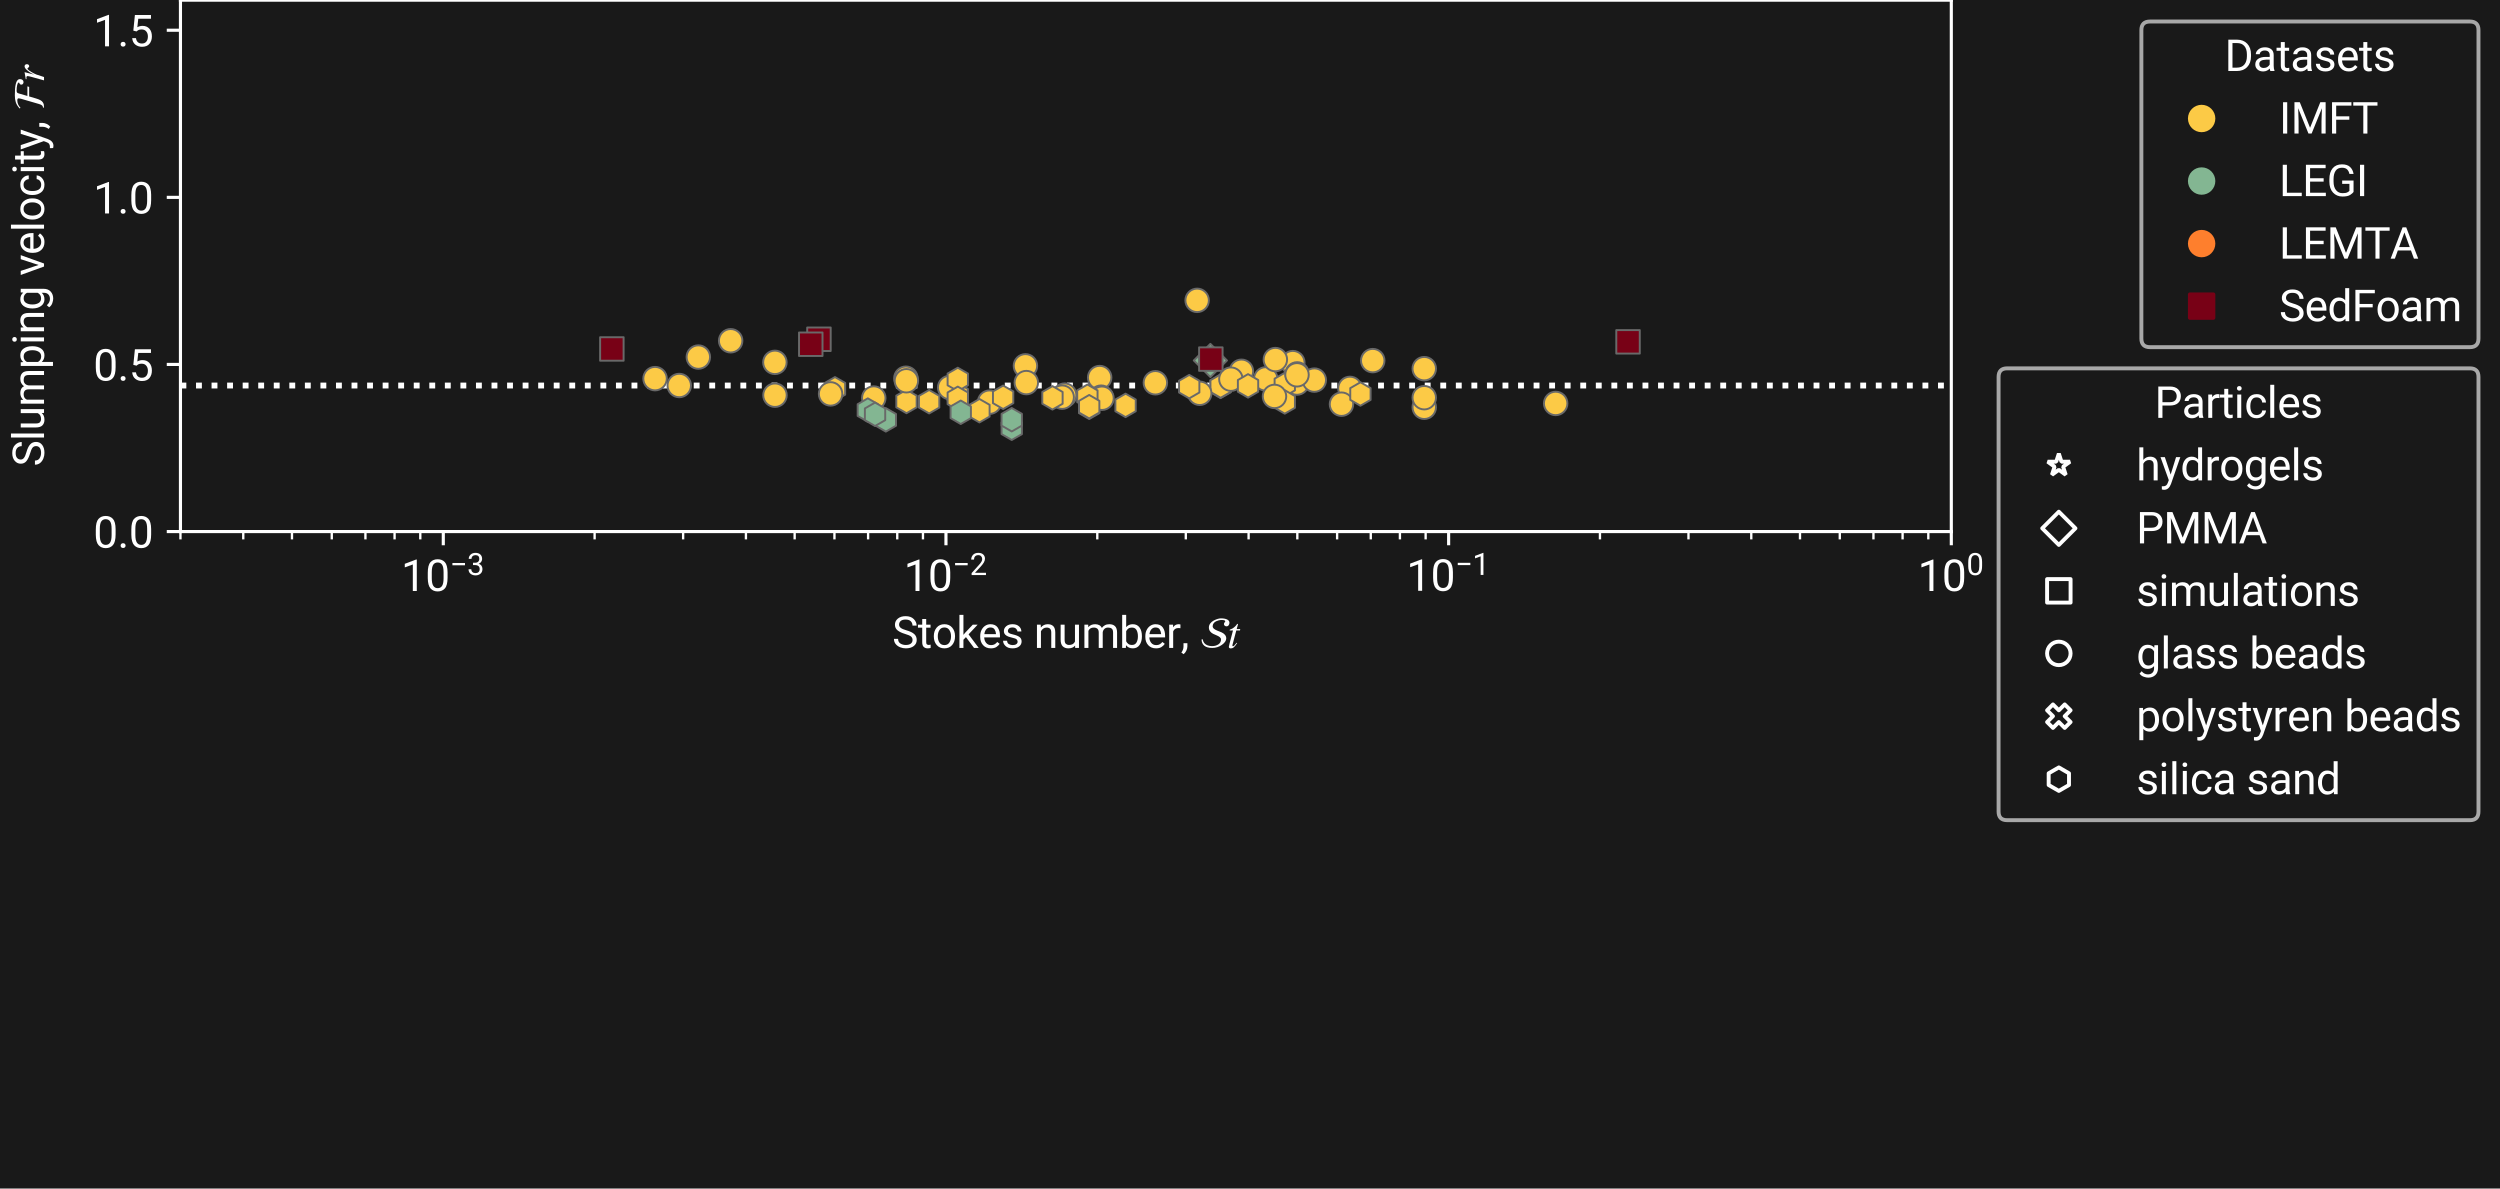 <?xml version='1.0' encoding='ASCII' standalone='yes'?>
<svg xmlns:xlink="http://www.w3.org/1999/xlink" xmlns="http://www.w3.org/2000/svg" width="1277.842pt" height="607.5pt" viewBox="0 0 638.921 303.75" version="1.1">
 <defs>
  <style type="text/css">*{stroke-linejoin: round; stroke-linecap: butt}</style>
 </defs>
 <g id="figure_1">
  <g id="patch_1">
   <path d="M 0 303.75  L 638.921 303.75  L 638.921 0  L 0 0  z " style="fill: #191919"/>
  </g>
  <g id="axes_1">
   <g id="patch_2">
    <path d="M 46.119 135.855  L 498.692 135.855  L 498.692 0.036  L 46.119 0.036  z " style="fill: #191919"/>
   </g>
   <g id="line2d_1">
    <path d="M 46.119 98.526  L 498.692 98.526  " clip-path="url(#pf9c842db0a)" style="fill: none; stroke-dasharray: 1.5,2.475; stroke-dashoffset: 0; stroke: #ffffff; stroke-width: 1.5"/>
   </g>
   <g id="PathCollection_1">
    <path d="M 363.993 107.085  C 364.789 107.085 365.552 106.769 366.114 106.207  C 366.677 105.644 366.993 104.881 366.993 104.085  C 366.993 103.29 366.677 102.527 366.114 101.964  C 365.552 101.402 364.789 101.085 363.993 101.085  C 363.197 101.085 362.434 101.402 361.872 101.964  C 361.309 102.527 360.993 103.29 360.993 104.085  C 360.993 104.881 361.309 105.644 361.872 106.207  C 362.434 106.769 363.197 107.085 363.993 107.085  z " clip-path="url(#pf9c842db0a)" style="fill: #fcca46; stroke: #696969; stroke-width: 0.5"/>
    <path d="M 278.364 101.089  L 275.765 102.589  L 275.765 105.589  L 278.364 107.089  L 280.962 105.589  L 280.962 102.589  z " clip-path="url(#pf9c842db0a)" style="fill: #fcca46; stroke: #696969; stroke-width: 0.5"/>
    <path d="M 252.905 105.78  C 253.7 105.78 254.463 105.463 255.026 104.901  C 255.589 104.338 255.905 103.575 255.905 102.78  C 255.905 101.984 255.589 101.221 255.026 100.658  C 254.463 100.096 253.7 99.78 252.905 99.78  C 252.109 99.78 251.346 100.096 250.783 100.658  C 250.221 101.221 249.905 101.984 249.905 102.78  C 249.905 103.575 250.221 104.338 250.783 104.901  C 251.346 105.463 252.109 105.78 252.905 105.78  z " clip-path="url(#pf9c842db0a)" style="fill: #fcca46; stroke: #696969; stroke-width: 0.5"/>
    <path d="M 231.515 99.664  C 232.311 99.664 233.074 99.348 233.636 98.786  C 234.199 98.223 234.515 97.46 234.515 96.664  C 234.515 95.869 234.199 95.106 233.636 94.543  C 233.074 93.981 232.311 93.664 231.515 93.664  C 230.719 93.664 229.956 93.981 229.394 94.543  C 228.831 95.106 228.515 95.869 228.515 96.664  C 228.515 97.46 228.831 98.223 229.394 98.786  C 229.956 99.348 230.719 99.664 231.515 99.664  z " clip-path="url(#pf9c842db0a)" style="fill: #fcca46; stroke: #696969; stroke-width: 0.5"/>
    <path d="M 244.777 97.91  L 242.179 99.41  L 242.179 102.41  L 244.777 103.91  L 247.375 102.41  L 247.375 99.41  z " clip-path="url(#pf9c842db0a)" style="fill: #fcca46; stroke: #696969; stroke-width: 0.5"/>
    <path d="M 242.708 102.033  C 243.504 102.033 244.267 101.717 244.829 101.155  C 245.392 100.592 245.708 99.829 245.708 99.033  C 245.708 98.238 245.392 97.474 244.829 96.912  C 244.267 96.349 243.504 96.033 242.708 96.033  C 241.912 96.033 241.149 96.349 240.587 96.912  C 240.024 97.474 239.708 98.238 239.708 99.033  C 239.708 99.829 240.024 100.592 240.587 101.155  C 241.149 101.717 241.912 102.033 242.708 102.033  z " clip-path="url(#pf9c842db0a)" style="fill: #fcca46; stroke: #696969; stroke-width: 0.5"/>
    <path d="M 178.472 94.255  C 179.268 94.255 180.031 93.939 180.594 93.376  C 181.156 92.814 181.472 92.051 181.472 91.255  C 181.472 90.46 181.156 89.696 180.594 89.134  C 180.031 88.571 179.268 88.255 178.472 88.255  C 177.677 88.255 176.914 88.571 176.351 89.134  C 175.788 89.696 175.472 90.46 175.472 91.255  C 175.472 92.051 175.788 92.814 176.351 93.376  C 176.914 93.939 177.677 94.255 178.472 94.255  z " clip-path="url(#pf9c842db0a)" style="fill: #fcca46; stroke: #696969; stroke-width: 0.5"/>
    <path d="M 262.069 96.5  C 262.864 96.5 263.627 96.184 264.19 95.621  C 264.753 95.059 265.069 94.296 265.069 93.5  C 265.069 92.704 264.753 91.941 264.19 91.379  C 263.627 90.816 262.864 90.5 262.069 90.5  C 261.273 90.5 260.51 90.816 259.947 91.379  C 259.385 91.941 259.069 92.704 259.069 93.5  C 259.069 94.296 259.385 95.059 259.947 95.621  C 260.51 96.184 261.273 96.5 262.069 96.5  z " clip-path="url(#pf9c842db0a)" style="fill: #fcca46; stroke: #696969; stroke-width: 0.5"/>
    <path d="M 186.733 90.089  C 187.528 90.089 188.291 89.772 188.854 89.21  C 189.417 88.647 189.733 87.884 189.733 87.089  C 189.733 86.293 189.417 85.53 188.854 84.967  C 188.291 84.405 187.528 84.089 186.733 84.089  C 185.937 84.089 185.174 84.405 184.611 84.967  C 184.049 85.53 183.733 86.293 183.733 87.089  C 183.733 87.884 184.049 88.647 184.611 89.21  C 185.174 89.772 185.937 90.089 186.733 90.089  z " clip-path="url(#pf9c842db0a)" style="fill: #fcca46; stroke: #696969; stroke-width: 0.5"/>
    <path d="M 331.466 100.894  C 332.262 100.894 333.025 100.578 333.587 100.015  C 334.15 99.453 334.466 98.69 334.466 97.894  C 334.466 97.098 334.15 96.335 333.587 95.773  C 333.025 95.21 332.262 94.894 331.466 94.894  C 330.67 94.894 329.907 95.21 329.345 95.773  C 328.782 96.335 328.466 97.098 328.466 97.894  C 328.466 98.69 328.782 99.453 329.345 100.015  C 329.907 100.578 330.67 100.894 331.466 100.894  z " clip-path="url(#pf9c842db0a)" style="fill: #fcca46; stroke: #696969; stroke-width: 0.5"/>
    <path d="M 345.001 102.263  C 345.797 102.263 346.56 101.947 347.123 101.385  C 347.685 100.822 348.001 100.059 348.001 99.263  C 348.001 98.468 347.685 97.705 347.123 97.142  C 346.56 96.579 345.797 96.263 345.001 96.263  C 344.206 96.263 343.443 96.579 342.88 97.142  C 342.318 97.705 342.001 98.468 342.001 99.263  C 342.001 100.059 342.318 100.822 342.88 101.385  C 343.443 101.947 344.206 102.263 345.001 102.263  z " clip-path="url(#pf9c842db0a)" style="fill: #fcca46; stroke: #696969; stroke-width: 0.5"/>
    <path d="M 323.478 99.84  C 324.273 99.84 325.037 99.524 325.599 98.962  C 326.162 98.399 326.478 97.636 326.478 96.84  C 326.478 96.045 326.162 95.282 325.599 94.719  C 325.037 94.156 324.273 93.84 323.478 93.84  C 322.682 93.84 321.919 94.156 321.356 94.719  C 320.794 95.282 320.478 96.045 320.478 96.84  C 320.478 97.636 320.794 98.399 321.356 98.962  C 321.919 99.524 322.682 99.84 323.478 99.84  z " clip-path="url(#pf9c842db0a)" style="fill: #fcca46; stroke: #696969; stroke-width: 0.5"/>
    <path d="M 328.347 95.275  L 325.749 96.775  L 325.749 99.775  L 328.347 101.275  L 330.945 99.775  L 330.945 96.775  z " clip-path="url(#pf9c842db0a)" style="fill: #fcca46; stroke: #696969; stroke-width: 0.5"/>
    <path d="M 262.293 100.777  C 263.089 100.777 263.852 100.461 264.414 99.899  C 264.977 99.336 265.293 98.573 265.293 97.777  C 265.293 96.982 264.977 96.219 264.414 95.656  C 263.852 95.094 263.089 94.777 262.293 94.777  C 261.498 94.777 260.734 95.094 260.172 95.656  C 259.609 96.219 259.293 96.982 259.293 97.777  C 259.293 98.573 259.609 99.336 260.172 99.899  C 260.734 100.461 261.498 100.777 262.293 100.777  z " clip-path="url(#pf9c842db0a)" style="fill: #fcca46; stroke: #696969; stroke-width: 0.5"/>
    <path d="M 311.95 95.742  L 309.352 97.242  L 309.352 100.242  L 311.95 101.742  L 314.548 100.242  L 314.548 97.242  z " clip-path="url(#pf9c842db0a)" style="fill: #fcca46; stroke: #696969; stroke-width: 0.5"/>
    <path d="M 311.95 95.668  L 309.352 97.168  L 309.352 100.168  L 311.95 101.668  L 314.548 100.168  L 314.548 97.168  z " clip-path="url(#pf9c842db0a)" style="fill: #fcca46; stroke: #696969; stroke-width: 0.5"/>
    <path d="M 256.369 98.536  L 253.77 100.036  L 253.77 103.036  L 256.369 104.536  L 258.967 103.036  L 258.967 100.036  z " clip-path="url(#pf9c842db0a)" style="fill: #fcca46; stroke: #696969; stroke-width: 0.5"/>
    <path d="M 328.347 99.722  L 325.749 101.222  L 325.749 104.222  L 328.347 105.722  L 330.945 104.222  L 330.945 101.222  z " clip-path="url(#pf9c842db0a)" style="fill: #fcca46; stroke: #696969; stroke-width: 0.5"/>
    <path d="M 330.407 95.679  C 331.202 95.679 331.965 95.363 332.528 94.8  C 333.091 94.237 333.407 93.474 333.407 92.679  C 333.407 91.883 333.091 91.12 332.528 90.557  C 331.965 89.995 331.202 89.679 330.407 89.679  C 329.611 89.679 328.848 89.995 328.285 90.557  C 327.723 91.12 327.407 91.883 327.407 92.679  C 327.407 93.474 327.723 94.237 328.285 94.8  C 328.848 95.363 329.611 95.679 330.407 95.679  z " clip-path="url(#pf9c842db0a)" style="fill: #fcca46; stroke: #696969; stroke-width: 0.5"/>
    <path d="M 244.777 93.973  L 242.179 95.473  L 242.179 98.473  L 244.777 99.973  L 247.375 98.473  L 247.375 95.473  z " clip-path="url(#pf9c842db0a)" style="fill: #fcca46; stroke: #696969; stroke-width: 0.5"/>
    <path d="M 331.512 98.562  C 332.308 98.562 333.071 98.246 333.634 97.684  C 334.196 97.121 334.512 96.358 334.512 95.562  C 334.512 94.767 334.196 94.004 333.634 93.441  C 333.071 92.878 332.308 92.562 331.512 92.562  C 330.717 92.562 329.954 92.878 329.391 93.441  C 328.828 94.004 328.512 94.767 328.512 95.562  C 328.512 96.358 328.828 97.121 329.391 97.684  C 329.954 98.246 330.717 98.562 331.512 98.562  z " clip-path="url(#pf9c842db0a)" style="fill: #fcca46; stroke: #696969; stroke-width: 0.5"/>
    <path d="M 295.276 100.825  C 296.072 100.825 296.835 100.509 297.397 99.946  C 297.96 99.383 298.276 98.62 298.276 97.825  C 298.276 97.029 297.96 96.266 297.397 95.703  C 296.835 95.141 296.072 94.825 295.276 94.825  C 294.48 94.825 293.717 95.141 293.155 95.703  C 292.592 96.266 292.276 97.029 292.276 97.825  C 292.276 98.62 292.592 99.383 293.155 99.946  C 293.717 100.509 294.48 100.825 295.276 100.825  z " clip-path="url(#pf9c842db0a)" style="fill: #fcca46; stroke: #696969; stroke-width: 0.5"/>
    <path d="M 305.948 79.759  C 306.743 79.759 307.506 79.443 308.069 78.88  C 308.631 78.318 308.948 77.555 308.948 76.759  C 308.948 75.963 308.631 75.2 308.069 74.638  C 307.506 74.075 306.743 73.759 305.948 73.759  C 305.152 73.759 304.389 74.075 303.826 74.638  C 303.264 75.2 302.948 75.963 302.948 76.759  C 302.948 77.555 303.264 78.318 303.826 78.88  C 304.389 79.443 305.152 79.759 305.948 79.759  z " clip-path="url(#pf9c842db0a)" style="fill: #fcca46; stroke: #696969; stroke-width: 0.5"/>
    <path d="M 335.892 100.143  C 336.687 100.143 337.45 99.827 338.013 99.264  C 338.575 98.702 338.892 97.939 338.892 97.143  C 338.892 96.347 338.575 95.584 338.013 95.022  C 337.45 94.459 336.687 94.143 335.892 94.143  C 335.096 94.143 334.333 94.459 333.77 95.022  C 333.208 95.584 332.892 96.347 332.892 97.143  C 332.892 97.939 333.208 98.702 333.77 99.264  C 334.333 99.827 335.096 100.143 335.892 100.143  z " clip-path="url(#pf9c842db0a)" style="fill: #fcca46; stroke: #696969; stroke-width: 0.5"/>
    <path d="M 325.942 94.896  C 326.737 94.896 327.5 94.58 328.063 94.017  C 328.626 93.455 328.942 92.692 328.942 91.896  C 328.942 91.1 328.626 90.337 328.063 89.775  C 327.5 89.212 326.737 88.896 325.942 88.896  C 325.146 88.896 324.383 89.212 323.82 89.775  C 323.258 90.337 322.942 91.1 322.942 91.896  C 322.942 92.692 323.258 93.455 323.82 94.017  C 324.383 94.58 325.146 94.896 325.942 94.896  z " clip-path="url(#pf9c842db0a)" style="fill: #fcca46; stroke: #696969; stroke-width: 0.5"/>
    <path d="M 325.721 104.31  C 326.516 104.31 327.279 103.994 327.842 103.431  C 328.404 102.869 328.721 102.106 328.721 101.31  C 328.721 100.515 328.404 99.751 327.842 99.189  C 327.279 98.626 326.516 98.31 325.721 98.31  C 324.925 98.31 324.162 98.626 323.599 99.189  C 323.037 99.751 322.721 100.515 322.721 101.31  C 322.721 102.106 323.037 102.869 323.599 103.431  C 324.162 103.994 324.925 104.31 325.721 104.31  z " clip-path="url(#pf9c842db0a)" style="fill: #fcca46; stroke: #696969; stroke-width: 0.5"/>
    <path d="M 272.082 103.985  C 272.877 103.985 273.641 103.669 274.203 103.106  C 274.766 102.544 275.082 101.781 275.082 100.985  C 275.082 100.19 274.766 99.426 274.203 98.864  C 273.641 98.301 272.877 97.985 272.082 97.985  C 271.286 97.985 270.523 98.301 269.961 98.864  C 269.398 99.426 269.082 100.19 269.082 100.985  C 269.082 101.781 269.398 102.544 269.961 103.106  C 270.523 103.669 271.286 103.985 272.082 103.985  z " clip-path="url(#pf9c842db0a)" style="fill: #fcca46; stroke: #696969; stroke-width: 0.5"/>
    <path d="M 231.666 99.607  L 229.068 101.107  L 229.068 104.107  L 231.666 105.607  L 234.264 104.107  L 234.264 101.107  z " clip-path="url(#pf9c842db0a)" style="fill: #fcca46; stroke: #696969; stroke-width: 0.5"/>
    <path d="M 271.456 104.503  C 272.252 104.503 273.015 104.187 273.577 103.625  C 274.14 103.062 274.456 102.299 274.456 101.503  C 274.456 100.708 274.14 99.945 273.577 99.382  C 273.015 98.82 272.252 98.503 271.456 98.503  C 270.66 98.503 269.897 98.82 269.335 99.382  C 268.772 99.945 268.456 100.708 268.456 101.503  C 268.456 102.299 268.772 103.062 269.335 103.625  C 269.897 104.187 270.66 104.503 271.456 104.503  z " clip-path="url(#pf9c842db0a)" style="fill: #fcca46; stroke: #696969; stroke-width: 0.5"/>
    <path d="M 281.04 99.49  C 281.836 99.49 282.599 99.174 283.161 98.611  C 283.724 98.049 284.04 97.286 284.04 96.49  C 284.04 95.695 283.724 94.931 283.161 94.369  C 282.599 93.806 281.836 93.49 281.04 93.49  C 280.244 93.49 279.481 93.806 278.919 94.369  C 278.356 94.931 278.04 95.695 278.04 96.49  C 278.04 97.286 278.356 98.049 278.919 98.611  C 279.481 99.174 280.244 99.49 281.04 99.49  z " clip-path="url(#pf9c842db0a)" style="fill: #fcca46; stroke: #696969; stroke-width: 0.5"/>
    <path d="M 287.657 100.606  L 285.059 102.106  L 285.059 105.106  L 287.657 106.606  L 290.255 105.106  L 290.255 102.106  z " clip-path="url(#pf9c842db0a)" style="fill: #fcca46; stroke: #696969; stroke-width: 0.5"/>
    <path d="M 317.27 97.887  C 318.065 97.887 318.828 97.571 319.391 97.008  C 319.954 96.446 320.27 95.682 320.27 94.887  C 320.27 94.091 319.954 93.328 319.391 92.765  C 318.828 92.203 318.065 91.887 317.27 91.887  C 316.474 91.887 315.711 92.203 315.148 92.765  C 314.586 93.328 314.27 94.091 314.27 94.887  C 314.27 95.682 314.586 96.446 315.148 97.008  C 315.711 97.571 316.474 97.887 317.27 97.887  z " clip-path="url(#pf9c842db0a)" style="fill: #fcca46; stroke: #696969; stroke-width: 0.5"/>
    <path d="M 281.405 104.507  C 282.2 104.507 282.964 104.191 283.526 103.629  C 284.089 103.066 284.405 102.303 284.405 101.507  C 284.405 100.712 284.089 99.949 283.526 99.386  C 282.964 98.823 282.2 98.507 281.405 98.507  C 280.609 98.507 279.846 98.823 279.284 99.386  C 278.721 99.949 278.405 100.712 278.405 101.507  C 278.405 102.303 278.721 103.066 279.284 103.629  C 279.846 104.191 280.609 104.507 281.405 104.507  z " clip-path="url(#pf9c842db0a)" style="fill: #fcca46; stroke: #696969; stroke-width: 0.5"/>
    <path d="M 223.312 104.728  C 224.108 104.728 224.871 104.412 225.434 103.849  C 225.996 103.287 226.312 102.524 226.312 101.728  C 226.312 100.932 225.996 100.169 225.434 99.607  C 224.871 99.044 224.108 98.728 223.312 98.728  C 222.517 98.728 221.753 99.044 221.191 99.607  C 220.628 100.169 220.312 100.932 220.312 101.728  C 220.312 102.524 220.628 103.287 221.191 103.849  C 221.753 104.412 222.517 104.728 223.312 104.728  z " clip-path="url(#pf9c842db0a)" style="fill: #fcca46; stroke: #696969; stroke-width: 0.5"/>
    <path d="M 198.06 104.001  C 198.855 104.001 199.618 103.685 200.181 103.123  C 200.744 102.56 201.06 101.797 201.06 101.001  C 201.06 100.206 200.744 99.442 200.181 98.88  C 199.618 98.317 198.855 98.001 198.06 98.001  C 197.264 98.001 196.501 98.317 195.938 98.88  C 195.376 99.442 195.06 100.206 195.06 101.001  C 195.06 101.797 195.376 102.56 195.938 103.123  C 196.501 103.685 197.264 104.001 198.06 104.001  z " clip-path="url(#pf9c842db0a)" style="fill: #fcca46; stroke: #696969; stroke-width: 0.5"/>
    <path d="M 231.643 100.313  C 232.438 100.313 233.201 99.997 233.764 99.434  C 234.327 98.872 234.643 98.108 234.643 97.313  C 234.643 96.517 234.327 95.754 233.764 95.191  C 233.201 94.629 232.438 94.313 231.643 94.313  C 230.847 94.313 230.084 94.629 229.521 95.191  C 228.959 95.754 228.643 96.517 228.643 97.313  C 228.643 98.108 228.959 98.872 229.521 99.434  C 230.084 99.997 230.847 100.313 231.643 100.313  z " clip-path="url(#pf9c842db0a)" style="fill: #fcca46; stroke: #696969; stroke-width: 0.5"/>
    <path d="M 363.993 104.639  C 364.789 104.639 365.552 104.323 366.114 103.76  C 366.677 103.198 366.993 102.435 366.993 101.639  C 366.993 100.843 366.677 100.08 366.114 99.518  C 365.552 98.955 364.789 98.639 363.993 98.639  C 363.197 98.639 362.434 98.955 361.872 99.518  C 361.309 100.08 360.993 100.843 360.993 101.639  C 360.993 102.435 361.309 103.198 361.872 103.76  C 362.434 104.323 363.197 104.639 363.993 104.639  z " clip-path="url(#pf9c842db0a)" style="fill: #fcca46; stroke: #696969; stroke-width: 0.5"/>
    <path d="M 306.607 103.511  C 307.402 103.511 308.165 103.195 308.728 102.633  C 309.29 102.07 309.607 101.307 309.607 100.511  C 309.607 99.716 309.29 98.953 308.728 98.39  C 308.165 97.828 307.402 97.511 306.607 97.511  C 305.811 97.511 305.048 97.828 304.485 98.39  C 303.923 98.953 303.607 99.716 303.607 100.511  C 303.607 101.307 303.923 102.07 304.485 102.633  C 305.048 103.195 305.811 103.511 306.607 103.511  z " clip-path="url(#pf9c842db0a)" style="fill: #fcca46; stroke: #696969; stroke-width: 0.5"/>
    <path d="M 342.842 106.299  C 343.638 106.299 344.401 105.983 344.963 105.42  C 345.526 104.858 345.842 104.094 345.842 103.299  C 345.842 102.503 345.526 101.74 344.963 101.177  C 344.401 100.615 343.638 100.299 342.842 100.299  C 342.046 100.299 341.283 100.615 340.721 101.177  C 340.158 101.74 339.842 102.503 339.842 103.299  C 339.842 104.094 340.158 104.858 340.721 105.42  C 341.283 105.983 342.046 106.299 342.842 106.299  z " clip-path="url(#pf9c842db0a)" style="fill: #fcca46; stroke: #696969; stroke-width: 0.5"/>
    <path d="M 397.579 106.106  C 398.375 106.106 399.138 105.79 399.701 105.228  C 400.263 104.665 400.579 103.902 400.579 103.106  C 400.579 102.311 400.263 101.548 399.701 100.985  C 399.138 100.422 398.375 100.106 397.579 100.106  C 396.784 100.106 396.021 100.422 395.458 100.985  C 394.895 101.548 394.579 102.311 394.579 103.106  C 394.579 103.902 394.895 104.665 395.458 105.228  C 396.021 105.79 396.784 106.106 397.579 106.106  z " clip-path="url(#pf9c842db0a)" style="fill: #fcca46; stroke: #696969; stroke-width: 0.5"/>
    <path d="M 237.458 99.665  L 234.86 101.165  L 234.86 104.165  L 237.458 105.665  L 240.056 104.165  L 240.056 101.165  z " clip-path="url(#pf9c842db0a)" style="fill: #fcca46; stroke: #696969; stroke-width: 0.5"/>
    <path d="M 331.475 98.792  C 332.271 98.792 333.034 98.476 333.597 97.913  C 334.159 97.351 334.475 96.588 334.475 95.792  C 334.475 94.996 334.159 94.233 333.597 93.671  C 333.034 93.108 332.271 92.792 331.475 92.792  C 330.68 92.792 329.916 93.108 329.354 93.671  C 328.791 94.233 328.475 94.996 328.475 95.792  C 328.475 96.588 328.791 97.351 329.354 97.913  C 329.916 98.476 330.68 98.792 331.475 98.792  z " clip-path="url(#pf9c842db0a)" style="fill: #fcca46; stroke: #696969; stroke-width: 0.5"/>
    <path d="M 213.396 96.363  L 210.798 97.863  L 210.798 100.863  L 213.396 102.363  L 215.994 100.863  L 215.994 97.863  z " clip-path="url(#pf9c842db0a)" style="fill: #fcca46; stroke: #696969; stroke-width: 0.5"/>
    <path d="M 268.977 98.679  L 266.379 100.179  L 266.379 103.179  L 268.977 104.679  L 271.575 103.179  L 271.575 100.179  z " clip-path="url(#pf9c842db0a)" style="fill: #fcca46; stroke: #696969; stroke-width: 0.5"/>
    <path d="M 250.313 101.963  L 247.715 103.463  L 247.715 106.463  L 250.313 107.963  L 252.911 106.463  L 252.911 103.463  z " clip-path="url(#pf9c842db0a)" style="fill: #fcca46; stroke: #696969; stroke-width: 0.5"/>
    <path d="M 198.041 95.605  C 198.836 95.605 199.599 95.289 200.162 94.726  C 200.725 94.164 201.041 93.401 201.041 92.605  C 201.041 91.809 200.725 91.046 200.162 90.484  C 199.599 89.921 198.836 89.605 198.041 89.605  C 197.245 89.605 196.482 89.921 195.919 90.484  C 195.357 91.046 195.041 91.809 195.041 92.605  C 195.041 93.401 195.357 94.164 195.919 94.726  C 196.482 95.289 197.245 95.605 198.041 95.605  z " clip-path="url(#pf9c842db0a)" style="fill: #fcca46; stroke: #696969; stroke-width: 0.5"/>
    <path d="M 281.627 104.775  C 282.423 104.775 283.186 104.459 283.748 103.896  C 284.311 103.334 284.627 102.571 284.627 101.775  C 284.627 100.979 284.311 100.216 283.748 99.654  C 283.186 99.091 282.423 98.775 281.627 98.775  C 280.832 98.775 280.068 99.091 279.506 99.654  C 278.943 100.216 278.627 100.979 278.627 101.775  C 278.627 102.571 278.943 103.334 279.506 103.896  C 280.068 104.459 280.832 104.775 281.627 104.775  z " clip-path="url(#pf9c842db0a)" style="fill: #fcca46; stroke: #696969; stroke-width: 0.5"/>
    <path d="M 314.575 99.901  C 315.371 99.901 316.134 99.585 316.696 99.023  C 317.259 98.46 317.575 97.697 317.575 96.901  C 317.575 96.106 317.259 95.342 316.696 94.78  C 316.134 94.217 315.371 93.901 314.575 93.901  C 313.779 93.901 313.016 94.217 312.454 94.78  C 311.891 95.342 311.575 96.106 311.575 96.901  C 311.575 97.697 311.891 98.46 312.454 99.023  C 313.016 99.585 313.779 99.901 314.575 99.901  z " clip-path="url(#pf9c842db0a)" style="fill: #fcca46; stroke: #696969; stroke-width: 0.5"/>
    <path d="M 277.902 98.276  L 275.304 99.776  L 275.304 102.776  L 277.902 104.276  L 280.5 102.776  L 280.5 99.776  z " clip-path="url(#pf9c842db0a)" style="fill: #fcca46; stroke: #696969; stroke-width: 0.5"/>
    <path d="M 350.83 95.163  C 351.626 95.163 352.389 94.847 352.951 94.284  C 353.514 93.722 353.83 92.958 353.83 92.163  C 353.83 91.367 353.514 90.604 352.951 90.041  C 352.389 89.479 351.626 89.163 350.83 89.163  C 350.034 89.163 349.271 89.479 348.709 90.041  C 348.146 90.604 347.83 91.367 347.83 92.163  C 347.83 92.958 348.146 93.722 348.709 94.284  C 349.271 94.847 350.034 95.163 350.83 95.163  z " clip-path="url(#pf9c842db0a)" style="fill: #fcca46; stroke: #696969; stroke-width: 0.5"/>
    <path d="M 318.961 95.618  L 316.363 97.118  L 316.363 100.118  L 318.961 101.618  L 321.559 100.118  L 321.559 97.118  z " clip-path="url(#pf9c842db0a)" style="fill: #fcca46; stroke: #696969; stroke-width: 0.5"/>
    <path d="M 244.777 98.802  L 242.179 100.302  L 242.179 103.302  L 244.777 104.802  L 247.375 103.302  L 247.375 100.302  z " clip-path="url(#pf9c842db0a)" style="fill: #fcca46; stroke: #696969; stroke-width: 0.5"/>
    <path d="M 212.273 103.669  C 213.068 103.669 213.831 103.352 214.394 102.79  C 214.956 102.227 215.273 101.464 215.273 100.669  C 215.273 99.873 214.956 99.11 214.394 98.547  C 213.831 97.985 213.068 97.669 212.273 97.669  C 211.477 97.669 210.714 97.985 210.151 98.547  C 209.589 99.11 209.273 99.873 209.273 100.669  C 209.273 101.464 209.589 102.227 210.151 102.79  C 210.714 103.352 211.477 103.669 212.273 103.669  z " clip-path="url(#pf9c842db0a)" style="fill: #fcca46; stroke: #696969; stroke-width: 0.5"/>
    <path d="M 303.925 95.813  L 301.327 97.313  L 301.327 100.313  L 303.925 101.813  L 306.523 100.313  L 306.523 97.313  z " clip-path="url(#pf9c842db0a)" style="fill: #fcca46; stroke: #696969; stroke-width: 0.5"/>
    <path d="M 167.41 99.767  C 168.206 99.767 168.969 99.451 169.532 98.888  C 170.094 98.326 170.41 97.563 170.41 96.767  C 170.41 95.971 170.094 95.208 169.532 94.646  C 168.969 94.083 168.206 93.767 167.41 93.767  C 166.615 93.767 165.852 94.083 165.289 94.646  C 164.726 95.208 164.41 95.971 164.41 96.767  C 164.41 97.563 164.726 98.326 165.289 98.888  C 165.852 99.451 166.615 99.767 167.41 99.767  z " clip-path="url(#pf9c842db0a)" style="fill: #fcca46; stroke: #696969; stroke-width: 0.5"/>
    <path d="M 363.993 97.219  C 364.789 97.219 365.552 96.902 366.114 96.34  C 366.677 95.777 366.993 95.014 366.993 94.219  C 366.993 93.423 366.677 92.66 366.114 92.097  C 365.552 91.535 364.789 91.219 363.993 91.219  C 363.197 91.219 362.434 91.535 361.872 92.097  C 361.309 92.66 360.993 93.423 360.993 94.219  C 360.993 95.014 361.309 95.777 361.872 96.34  C 362.434 96.902 363.197 97.219 363.993 97.219  z " clip-path="url(#pf9c842db0a)" style="fill: #fcca46; stroke: #696969; stroke-width: 0.5"/>
    <path d="M 173.595 101.521  C 174.39 101.521 175.153 101.204 175.716 100.642  C 176.278 100.079 176.595 99.316 176.595 98.521  C 176.595 97.725 176.278 96.962 175.716 96.399  C 175.153 95.837 174.39 95.521 173.595 95.521  C 172.799 95.521 172.036 95.837 171.473 96.399  C 170.911 96.962 170.595 97.725 170.595 98.521  C 170.595 99.316 170.911 100.079 171.473 100.642  C 172.036 101.204 172.799 101.521 173.595 101.521  z " clip-path="url(#pf9c842db0a)" style="fill: #fcca46; stroke: #696969; stroke-width: 0.5"/>
    <path d="M 347.683 97.694  L 345.085 99.194  L 345.085 102.194  L 347.683 103.694  L 350.281 102.194  L 350.281 99.194  z " clip-path="url(#pf9c842db0a)" style="fill: #fcca46; stroke: #696969; stroke-width: 0.5"/>
    <path d="M 278.364 100.939  L 275.765 102.439  L 275.765 105.439  L 278.364 106.939  L 280.962 105.439  L 280.962 102.439  z " clip-path="url(#pf9c842db0a)" style="fill: #fcca46; stroke: #696969; stroke-width: 0.5"/>
    <path d="M 226.394 104.305  L 223.796 105.805  L 223.796 108.805  L 226.394 110.305  L 228.992 108.805  L 228.992 105.805  z " clip-path="url(#pf9c842db0a)" style="fill: #83b692; stroke: #696969; stroke-width: 0.5"/>
    <path d="M 258.569 106.45  L 255.971 107.95  L 255.971 110.95  L 258.569 112.45  L 261.167 110.95  L 261.167 107.95  z " clip-path="url(#pf9c842db0a)" style="fill: #83b692; stroke: #696969; stroke-width: 0.5"/>
    <path d="M 221.787 101.802  L 219.189 103.302  L 219.189 106.302  L 221.787 107.802  L 224.385 106.302  L 224.385 103.302  z " clip-path="url(#pf9c842db0a)" style="fill: #83b692; stroke: #696969; stroke-width: 0.5"/>
    <path d="M 309.338 96.368  L 313.581 92.125  L 309.338 87.883  L 305.095 92.125  z " clip-path="url(#pf9c842db0a)" style="fill: #83b692; stroke: #696969; stroke-width: 0.5"/>
    <path d="M 258.569 104.269  L 255.971 105.769  L 255.971 108.769  L 258.569 110.269  L 261.167 108.769  L 261.167 105.769  z " clip-path="url(#pf9c842db0a)" style="fill: #83b692; stroke: #696969; stroke-width: 0.5"/>
    <path d="M 223.636 102.88  L 221.038 104.38  L 221.038 107.38  L 223.636 108.88  L 226.234 107.38  L 226.234 104.38  z " clip-path="url(#pf9c842db0a)" style="fill: #83b692; stroke: #696969; stroke-width: 0.5"/>
    <path d="M 245.538 102.363  L 242.94 103.863  L 242.94 106.863  L 245.538 108.363  L 248.136 106.863  L 248.136 103.863  z " clip-path="url(#pf9c842db0a)" style="fill: #83b692; stroke: #696969; stroke-width: 0.5"/>
    <path d="M 206.297 89.703  L 212.297 89.703  L 212.297 83.703  L 206.297 83.703  z " clip-path="url(#pf9c842db0a)" style="fill: #780116; stroke: #696969; stroke-width: 0.5"/>
    <path d="M 306.451 94.775  L 312.451 94.775  L 312.451 88.775  L 306.451 88.775  z " clip-path="url(#pf9c842db0a)" style="fill: #780116; stroke: #696969; stroke-width: 0.5"/>
    <path d="M 204.207 90.975  L 210.207 90.975  L 210.207 84.975  L 204.207 84.975  z " clip-path="url(#pf9c842db0a)" style="fill: #780116; stroke: #696969; stroke-width: 0.5"/>
    <path d="M 413.072 90.363  L 419.072 90.363  L 419.072 84.363  L 413.072 84.363  z " clip-path="url(#pf9c842db0a)" style="fill: #780116; stroke: #696969; stroke-width: 0.5"/>
    <path d="M 153.374 92.186  L 159.374 92.186  L 159.374 86.186  L 153.374 86.186  z " clip-path="url(#pf9c842db0a)" style="fill: #780116; stroke: #696969; stroke-width: 0.5"/>
   </g>
   <g id="matplotlib.axis_1">
    <g id="xtick_1">
     <g id="line2d_2">
      <defs>
       <path id="ma8652763e3" d="M 0 0  L 0 3.5  " style="stroke: #ffffff; stroke-width: 0.8"/>
      </defs>
      <g>
       <use xlink:href="#ma8652763e3" x="113.291" y="135.855" style="fill: #ffffff; stroke: #ffffff; stroke-width: 0.8"/>
      </g>
     </g>
     <g id="text_1">
      <!-- $\mathdefault{10^{-3}}$ -->
      <g style="fill: #ffffff" transform="translate(102.511 151.105) scale(0.11 -0.11)">
       <defs>
        <path id="Roboto-Regular-31" d="M 2278 4575  L 2278 0  L 1700 0  L 1700 3853  L 534 3428  L 534 3950  L 2188 4575  L 2278 4575  z " transform="scale(0.016)"/>
        <path id="Roboto-Regular-30" d="M 3234 1944  Q 3234 825 2848 381  Q 2463 -63 1800 -63  Q 1156 -63 764 368  Q 372 800 359 1872  L 359 2638  Q 359 3753 750 4183  Q 1141 4613 1794 4613  Q 2447 4613 2834 4195  Q 3222 3778 3234 2709  L 3234 1944  z M 2653 2734  Q 2653 3503 2434 3822  Q 2216 4141 1794 4141  Q 1388 4141 1167 3831  Q 947 3522 941 2778  L 941 1850  Q 941 1088 1164 750  Q 1388 413 1800 413  Q 2222 413 2436 745  Q 2650 1078 2653 1825  L 2653 2734  z " transform="scale(0.016)"/>
        <path id="Roboto-Regular-2212" d="M 3134 2509  L 3134 2034  L 525 2034  L 525 2509  L 3134 2509  z " transform="scale(0.016)"/>
        <path id="Roboto-Regular-33" d="M 1222 2084  L 1222 2559  L 1647 2559  Q 2094 2563 2312 2784  Q 2531 3006 2531 3338  Q 2531 4138 1738 4138  Q 1369 4138 1141 3927  Q 913 3716 913 3359  L 334 3359  Q 334 3881 720 4247  Q 1106 4613 1738 4613  Q 2353 4613 2733 4286  Q 3113 3959 3113 3325  Q 3113 3072 2942 2784  Q 2772 2497 2397 2338  Q 2850 2191 3015 1884  Q 3181 1578 3181 1269  Q 3181 631 2768 284  Q 2356 -63 1741 -63  Q 1147 -63 722 267  Q 297 597 297 1203  L 875 1203  Q 875 844 1108 628  Q 1341 413 1741 413  Q 2138 413 2369 622  Q 2600 831 2600 1256  Q 2600 1681 2337 1882  Q 2075 2084 1634 2084  L 1222 2084  z " transform="scale(0.016)"/>
       </defs>
       <use xlink:href="#Roboto-Regular-31" transform="translate(0 0.566)"/>
       <use xlink:href="#Roboto-Regular-30" transform="translate(56.201 0.566)"/>
       <use xlink:href="#Roboto-Regular-2212" transform="translate(113.327 37.545) scale(0.7)"/>
       <use xlink:href="#Roboto-Regular-33" transform="translate(153.351 37.545) scale(0.7)"/>
      </g>
     </g>
    </g>
    <g id="xtick_2">
     <g id="line2d_3">
      <g>
       <use xlink:href="#ma8652763e3" x="241.758" y="135.855" style="fill: #ffffff; stroke: #ffffff; stroke-width: 0.8"/>
      </g>
     </g>
     <g id="text_2">
      <!-- $\mathdefault{10^{-2}}$ -->
      <g style="fill: #ffffff" transform="translate(230.978 151.105) scale(0.11 -0.11)">
       <defs>
        <path id="Roboto-Regular-32" d="M 3359 475  L 3359 0  L 381 0  L 381 416  L 1925 2134  Q 2306 2566 2439 2819  Q 2572 3072 2572 3328  Q 2572 3663 2364 3900  Q 2156 4138 1778 4138  Q 1322 4138 1097 3878  Q 872 3619 872 3213  L 294 3213  Q 294 3788 672 4200  Q 1050 4613 1778 4613  Q 2422 4613 2786 4278  Q 3150 3944 3150 3397  Q 3150 2997 2903 2592  Q 2656 2188 2297 1797  L 1078 475  L 3359 475  z " transform="scale(0.016)"/>
       </defs>
       <use xlink:href="#Roboto-Regular-31" transform="translate(0 0.566)"/>
       <use xlink:href="#Roboto-Regular-30" transform="translate(56.201 0.566)"/>
       <use xlink:href="#Roboto-Regular-2212" transform="translate(113.327 37.545) scale(0.7)"/>
       <use xlink:href="#Roboto-Regular-32" transform="translate(153.351 37.545) scale(0.7)"/>
      </g>
     </g>
    </g>
    <g id="xtick_3">
     <g id="line2d_4">
      <g>
       <use xlink:href="#ma8652763e3" x="370.225" y="135.855" style="fill: #ffffff; stroke: #ffffff; stroke-width: 0.8"/>
      </g>
     </g>
     <g id="text_3">
      <!-- $\mathdefault{10^{-1}}$ -->
      <g style="fill: #ffffff" transform="translate(359.445 151.105) scale(0.11 -0.11)">
       <use xlink:href="#Roboto-Regular-31" transform="translate(0 0.981)"/>
       <use xlink:href="#Roboto-Regular-30" transform="translate(56.201 0.981)"/>
       <use xlink:href="#Roboto-Regular-2212" transform="translate(113.327 37.961) scale(0.7)"/>
       <use xlink:href="#Roboto-Regular-31" transform="translate(153.351 37.961) scale(0.7)"/>
      </g>
     </g>
    </g>
    <g id="xtick_4">
     <g id="line2d_5">
      <g>
       <use xlink:href="#ma8652763e3" x="498.692" y="135.855" style="fill: #ffffff; stroke: #ffffff; stroke-width: 0.8"/>
      </g>
     </g>
     <g id="text_4">
      <!-- $\mathdefault{10^{0}}$ -->
      <g style="fill: #ffffff" transform="translate(490.112 151.105) scale(0.11 -0.11)">
       <use xlink:href="#Roboto-Regular-31" transform="translate(0 0.566)"/>
       <use xlink:href="#Roboto-Regular-30" transform="translate(56.201 0.566)"/>
       <use xlink:href="#Roboto-Regular-30" transform="translate(113.327 37.545) scale(0.7)"/>
      </g>
     </g>
    </g>
    <g id="xtick_5">
     <g id="line2d_6">
      <defs>
       <path id="m26e819395a" d="M 0 0  L 0 2  " style="stroke: #ffffff; stroke-width: 0.6"/>
      </defs>
      <g>
       <use xlink:href="#m26e819395a" x="46.119" y="135.855" style="fill: #ffffff; stroke: #ffffff; stroke-width: 0.6"/>
      </g>
     </g>
    </g>
    <g id="xtick_6">
     <g id="line2d_7">
      <g>
       <use xlink:href="#m26e819395a" x="62.169" y="135.855" style="fill: #ffffff; stroke: #ffffff; stroke-width: 0.6"/>
      </g>
     </g>
    </g>
    <g id="xtick_7">
     <g id="line2d_8">
      <g>
       <use xlink:href="#m26e819395a" x="74.619" y="135.855" style="fill: #ffffff; stroke: #ffffff; stroke-width: 0.6"/>
      </g>
     </g>
    </g>
    <g id="xtick_8">
     <g id="line2d_9">
      <g>
       <use xlink:href="#m26e819395a" x="84.791" y="135.855" style="fill: #ffffff; stroke: #ffffff; stroke-width: 0.6"/>
      </g>
     </g>
    </g>
    <g id="xtick_9">
     <g id="line2d_10">
      <g>
       <use xlink:href="#m26e819395a" x="93.391" y="135.855" style="fill: #ffffff; stroke: #ffffff; stroke-width: 0.6"/>
      </g>
     </g>
    </g>
    <g id="xtick_10">
     <g id="line2d_11">
      <g>
       <use xlink:href="#m26e819395a" x="100.841" y="135.855" style="fill: #ffffff; stroke: #ffffff; stroke-width: 0.6"/>
      </g>
     </g>
    </g>
    <g id="xtick_11">
     <g id="line2d_12">
      <g>
       <use xlink:href="#m26e819395a" x="107.413" y="135.855" style="fill: #ffffff; stroke: #ffffff; stroke-width: 0.6"/>
      </g>
     </g>
    </g>
    <g id="xtick_12">
     <g id="line2d_13">
      <g>
       <use xlink:href="#m26e819395a" x="151.964" y="135.855" style="fill: #ffffff; stroke: #ffffff; stroke-width: 0.6"/>
      </g>
     </g>
    </g>
    <g id="xtick_13">
     <g id="line2d_14">
      <g>
       <use xlink:href="#m26e819395a" x="174.586" y="135.855" style="fill: #ffffff; stroke: #ffffff; stroke-width: 0.6"/>
      </g>
     </g>
    </g>
    <g id="xtick_14">
     <g id="line2d_15">
      <g>
       <use xlink:href="#m26e819395a" x="190.636" y="135.855" style="fill: #ffffff; stroke: #ffffff; stroke-width: 0.6"/>
      </g>
     </g>
    </g>
    <g id="xtick_15">
     <g id="line2d_16">
      <g>
       <use xlink:href="#m26e819395a" x="203.086" y="135.855" style="fill: #ffffff; stroke: #ffffff; stroke-width: 0.6"/>
      </g>
     </g>
    </g>
    <g id="xtick_16">
     <g id="line2d_17">
      <g>
       <use xlink:href="#m26e819395a" x="213.258" y="135.855" style="fill: #ffffff; stroke: #ffffff; stroke-width: 0.6"/>
      </g>
     </g>
    </g>
    <g id="xtick_17">
     <g id="line2d_18">
      <g>
       <use xlink:href="#m26e819395a" x="221.858" y="135.855" style="fill: #ffffff; stroke: #ffffff; stroke-width: 0.6"/>
      </g>
     </g>
    </g>
    <g id="xtick_18">
     <g id="line2d_19">
      <g>
       <use xlink:href="#m26e819395a" x="229.308" y="135.855" style="fill: #ffffff; stroke: #ffffff; stroke-width: 0.6"/>
      </g>
     </g>
    </g>
    <g id="xtick_19">
     <g id="line2d_20">
      <g>
       <use xlink:href="#m26e819395a" x="235.88" y="135.855" style="fill: #ffffff; stroke: #ffffff; stroke-width: 0.6"/>
      </g>
     </g>
    </g>
    <g id="xtick_20">
     <g id="line2d_21">
      <g>
       <use xlink:href="#m26e819395a" x="280.431" y="135.855" style="fill: #ffffff; stroke: #ffffff; stroke-width: 0.6"/>
      </g>
     </g>
    </g>
    <g id="xtick_21">
     <g id="line2d_22">
      <g>
       <use xlink:href="#m26e819395a" x="303.053" y="135.855" style="fill: #ffffff; stroke: #ffffff; stroke-width: 0.6"/>
      </g>
     </g>
    </g>
    <g id="xtick_22">
     <g id="line2d_23">
      <g>
       <use xlink:href="#m26e819395a" x="319.103" y="135.855" style="fill: #ffffff; stroke: #ffffff; stroke-width: 0.6"/>
      </g>
     </g>
    </g>
    <g id="xtick_23">
     <g id="line2d_24">
      <g>
       <use xlink:href="#m26e819395a" x="331.553" y="135.855" style="fill: #ffffff; stroke: #ffffff; stroke-width: 0.6"/>
      </g>
     </g>
    </g>
    <g id="xtick_24">
     <g id="line2d_25">
      <g>
       <use xlink:href="#m26e819395a" x="341.725" y="135.855" style="fill: #ffffff; stroke: #ffffff; stroke-width: 0.6"/>
      </g>
     </g>
    </g>
    <g id="xtick_25">
     <g id="line2d_26">
      <g>
       <use xlink:href="#m26e819395a" x="350.325" y="135.855" style="fill: #ffffff; stroke: #ffffff; stroke-width: 0.6"/>
      </g>
     </g>
    </g>
    <g id="xtick_26">
     <g id="line2d_27">
      <g>
       <use xlink:href="#m26e819395a" x="357.775" y="135.855" style="fill: #ffffff; stroke: #ffffff; stroke-width: 0.6"/>
      </g>
     </g>
    </g>
    <g id="xtick_27">
     <g id="line2d_28">
      <g>
       <use xlink:href="#m26e819395a" x="364.347" y="135.855" style="fill: #ffffff; stroke: #ffffff; stroke-width: 0.6"/>
      </g>
     </g>
    </g>
    <g id="xtick_28">
     <g id="line2d_29">
      <g>
       <use xlink:href="#m26e819395a" x="408.898" y="135.855" style="fill: #ffffff; stroke: #ffffff; stroke-width: 0.6"/>
      </g>
     </g>
    </g>
    <g id="xtick_29">
     <g id="line2d_30">
      <g>
       <use xlink:href="#m26e819395a" x="431.52" y="135.855" style="fill: #ffffff; stroke: #ffffff; stroke-width: 0.6"/>
      </g>
     </g>
    </g>
    <g id="xtick_30">
     <g id="line2d_31">
      <g>
       <use xlink:href="#m26e819395a" x="447.57" y="135.855" style="fill: #ffffff; stroke: #ffffff; stroke-width: 0.6"/>
      </g>
     </g>
    </g>
    <g id="xtick_31">
     <g id="line2d_32">
      <g>
       <use xlink:href="#m26e819395a" x="460.02" y="135.855" style="fill: #ffffff; stroke: #ffffff; stroke-width: 0.6"/>
      </g>
     </g>
    </g>
    <g id="xtick_32">
     <g id="line2d_33">
      <g>
       <use xlink:href="#m26e819395a" x="470.192" y="135.855" style="fill: #ffffff; stroke: #ffffff; stroke-width: 0.6"/>
      </g>
     </g>
    </g>
    <g id="xtick_33">
     <g id="line2d_34">
      <g>
       <use xlink:href="#m26e819395a" x="478.792" y="135.855" style="fill: #ffffff; stroke: #ffffff; stroke-width: 0.6"/>
      </g>
     </g>
    </g>
    <g id="xtick_34">
     <g id="line2d_35">
      <g>
       <use xlink:href="#m26e819395a" x="486.242" y="135.855" style="fill: #ffffff; stroke: #ffffff; stroke-width: 0.6"/>
      </g>
     </g>
    </g>
    <g id="xtick_35">
     <g id="line2d_36">
      <g>
       <use xlink:href="#m26e819395a" x="492.814" y="135.855" style="fill: #ffffff; stroke: #ffffff; stroke-width: 0.6"/>
      </g>
     </g>
    </g>
    <g id="text_5">
     <!-- Stokes number, $\mathcal{S}t$ -->
     <g style="fill: #ffffff" transform="translate(228.02 165.589) scale(0.11 -0.11)">
      <defs>
       <path id="Roboto-Regular-53" d="M 2953 1150  Q 2953 1463 2742 1650  Q 2531 1838 1856 2036  Q 1181 2234 789 2542  Q 397 2850 397 3375  Q 397 3906 820 4259  Q 1244 4613 1944 4613  Q 2713 4613 3130 4191  Q 3547 3769 3547 3238  L 2947 3238  Q 2947 3619 2700 3869  Q 2453 4119 1944 4119  Q 1463 4119 1231 3908  Q 1000 3697 1000 3381  Q 1000 3097 1245 2908  Q 1491 2719 2044 2563  Q 2834 2341 3196 2014  Q 3559 1688 3559 1156  Q 3559 600 3125 268  Q 2691 -63 1972 -63  Q 1553 -63 1158 93  Q 763 250 508 558  Q 253 866 253 1319  L 853 1319  Q 853 853 1193 640  Q 1534 428 1972 428  Q 2444 428 2698 623  Q 2953 819 2953 1150  z " transform="scale(0.016)"/>
       <path id="Roboto-Regular-74" d="M 1872 0  Q 1675 -63 1425 -63  Q 1103 -63 875 134  Q 647 331 647 841  L 647 2938  L 28 2938  L 28 3381  L 647 3381  L 647 4203  L 1225 4203  L 1225 3381  L 1856 3381  L 1856 2938  L 1225 2938  L 1225 838  Q 1225 578 1337 506  Q 1450 434 1597 434  Q 1706 434 1869 472  L 1872 0  z " transform="scale(0.016)"/>
       <path id="Roboto-Regular-6f" d="M 288 1725  Q 288 2459 700 2951  Q 1113 3444 1822 3444  Q 2531 3444 2943 2961  Q 3356 2478 3366 1756  L 3366 1653  Q 3366 919 2952 428  Q 2538 -63 1828 -63  Q 1116 -63 702 428  Q 288 919 288 1653  L 288 1725  z M 866 1653  Q 866 1150 1105 781  Q 1344 413 1828 413  Q 2300 413 2540 777  Q 2781 1141 2784 1644  L 2784 1725  Q 2784 2222 2543 2595  Q 2303 2969 1822 2969  Q 1344 2969 1105 2595  Q 866 2222 866 1725  L 866 1653  z " transform="scale(0.016)"/>
       <path id="Roboto-Regular-6b" d="M 2559 0  L 1388 1569  L 1022 1191  L 1022 0  L 441 0  L 441 4800  L 1022 4800  L 1022 1900  L 1331 2269  L 2381 3381  L 3088 3381  L 1769 1972  L 3241 0  L 2559 0  z " transform="scale(0.016)"/>
       <path id="Roboto-Regular-65" d="M 3116 591  Q 2950 341 2647 139  Q 2344 -63 1844 -63  Q 1138 -63 714 396  Q 291 856 291 1572  L 291 1703  Q 291 2256 502 2645  Q 713 3034 1050 3239  Q 1388 3444 1769 3444  Q 2494 3444 2826 2970  Q 3159 2497 3159 1788  L 3159 1528  L 872 1528  Q 884 1063 1148 736  Q 1413 409 1875 409  Q 2181 409 2393 534  Q 2606 659 2766 869  L 3116 591  z M 1769 2969  Q 1425 2969 1187 2719  Q 950 2469 891 2000  L 2581 2000  L 2581 2044  Q 2559 2381 2386 2675  Q 2213 2969 1769 2969  z " transform="scale(0.016)"/>
       <path id="Roboto-Regular-73" d="M 2409 897  Q 2409 1081 2273 1229  Q 2138 1378 1647 1478  Q 1081 1594 747 1814  Q 413 2034 413 2456  Q 413 2856 755 3150  Q 1097 3444 1666 3444  Q 2272 3444 2612 3134  Q 2953 2825 2953 2388  L 2375 2388  Q 2375 2597 2190 2783  Q 2006 2969 1666 2969  Q 1306 2969 1150 2812  Q 994 2656 994 2472  Q 994 2288 1139 2173  Q 1284 2059 1756 1953  Q 2378 1813 2683 1584  Q 2988 1356 2988 941  Q 2988 494 2630 215  Q 2272 -63 1681 -63  Q 1009 -63 653 281  Q 297 625 297 1044  L 878 1044  Q 897 684 1155 548  Q 1413 413 1681 413  Q 2034 413 2221 550  Q 2409 688 2409 897  z " transform="scale(0.016)"/>
       <path id="Roboto-Regular-20" transform="scale(0.016)"/>
       <path id="Roboto-Regular-6e" d="M 1844 2956  Q 1566 2956 1353 2806  Q 1141 2656 1019 2416  L 1019 0  L 441 0  L 441 3381  L 988 3381  L 1006 2959  Q 1391 3444 2016 3444  Q 2513 3444 2805 3166  Q 3097 2888 3100 2231  L 3100 0  L 2519 0  L 2519 2222  Q 2519 2619 2345 2787  Q 2172 2956 1844 2956  z " transform="scale(0.016)"/>
       <path id="Roboto-Regular-75" d="M 2538 0  L 2525 334  Q 2194 -63 1538 -63  Q 1041 -63 734 231  Q 428 525 428 1200  L 428 3381  L 1006 3381  L 1006 1194  Q 1006 738 1198 583  Q 1391 428 1628 428  Q 2281 428 2509 919  L 2509 3381  L 3091 3381  L 3091 0  L 2538 0  z " transform="scale(0.016)"/>
       <path id="Roboto-Regular-6d" d="M 1794 2956  Q 1225 2956 1016 2478  L 1016 0  L 434 0  L 434 3381  L 984 3381  L 1000 3013  Q 1366 3444 2000 3444  Q 2325 3444 2579 3314  Q 2834 3184 2969 2900  Q 3138 3144 3408 3294  Q 3678 3444 4044 3444  Q 4588 3444 4883 3153  Q 5178 2863 5178 2222  L 5178 0  L 4597 0  L 4597 2228  Q 4597 2653 4401 2804  Q 4206 2956 3875 2956  Q 3525 2956 3325 2748  Q 3125 2541 3094 2244  L 3094 0  L 2516 0  L 2516 2225  Q 2516 2622 2319 2789  Q 2122 2956 1794 2956  z " transform="scale(0.016)"/>
       <path id="Roboto-Regular-62" d="M 3303 1653  Q 3303 913 2959 425  Q 2616 -63 1988 -63  Q 1347 -63 1000 391  L 969 0  L 438 0  L 438 4800  L 1019 4800  L 1019 3016  Q 1363 3444 1981 3444  Q 2619 3444 2961 2969  Q 3303 2494 3303 1719  L 3303 1653  z M 1838 2956  Q 1522 2956 1325 2804  Q 1128 2653 1019 2431  L 1019 959  Q 1131 734 1331 581  Q 1531 428 1844 428  Q 2313 428 2517 789  Q 2722 1150 2722 1653  L 2722 1719  Q 2722 2222 2526 2589  Q 2331 2956 1838 2956  z " transform="scale(0.016)"/>
       <path id="Roboto-Regular-72" d="M 1791 2888  Q 1225 2888 1019 2400  L 1019 0  L 441 0  L 441 3381  L 1003 3381  L 1016 2994  Q 1294 3444 1819 3444  Q 1981 3444 2075 3400  L 2072 2863  Q 1944 2888 1791 2888  z " transform="scale(0.016)"/>
       <path id="Roboto-Regular-2c" d="M 966 688  L 966 222  Q 966 -63 822 -380  Q 678 -697 419 -909  L 91 -681  Q 391 -263 400 175  L 400 688  L 966 688  z " transform="scale(0.016)"/>
       <path id="STIXNonUnicode-Italic-e23f" d="M 243 1235  L 410 1254  Q 518 582 1139 365  Q 1421 262 1766 262  Q 2304 262 2685 515  Q 3066 768 3066 1235  Q 3066 1427 2883 1571  Q 2701 1715 2445 1817  Q 2189 1920 1929 2045  Q 1670 2170 1488 2403  Q 1306 2637 1306 2970  Q 1306 3290 1507 3555  Q 1709 3821 2000 3974  Q 2291 4128 2572 4211  Q 2854 4294 3059 4294  Q 3603 4294 3948 4134  Q 4294 3974 4294 3642  Q 4294 3462 4182 3299  Q 4070 3136 3853 3136  Q 3712 3136 3603 3232  Q 3494 3328 3494 3456  Q 3494 3603 3590 3708  Q 3686 3814 3686 3840  Q 3686 3917 3628 3965  Q 3571 4013 3456 4032  Q 3341 4051 3264 4054  Q 3187 4058 3059 4058  Q 2931 4058 2745 4010  Q 2560 3962 2352 3866  Q 2144 3770 2000 3581  Q 1856 3392 1856 3155  Q 1856 2931 2057 2771  Q 2259 2611 2550 2502  Q 2842 2394 3133 2269  Q 3424 2144 3625 1920  Q 3827 1696 3827 1376  Q 3827 902 3206 451  Q 2586 0 1805 0  Q 992 0 617 339  Q 243 678 243 1235  z " transform="scale(0.016)"/>
       <path id="STIXGeneral-Italic-74" d="M 1894 2739  L 1862 2534  L 1325 2534  L 768 435  Q 755 384 755 346  Q 755 243 851 243  Q 928 243 1030 342  Q 1133 442 1370 749  L 1453 704  Q 1158 256 969 93  Q 781 -70 538 -70  Q 243 -70 243 166  Q 243 230 346 640  L 845 2534  L 365 2534  L 358 2573  Q 358 2688 570 2733  Q 730 2771 992 2979  Q 1254 3187 1421 3437  Q 1459 3494 1510 3494  Q 1568 3494 1568 3443  Q 1568 3411 1562 3398  L 1382 2739  L 1894 2739  z " transform="scale(0.016)"/>
      </defs>
      <use xlink:href="#Roboto-Regular-53"/>
      <use xlink:href="#Roboto-Regular-74" transform="translate(59.375 0)"/>
      <use xlink:href="#Roboto-Regular-6f" transform="translate(92.09 0)"/>
      <use xlink:href="#Roboto-Regular-6b" transform="translate(149.121 0)"/>
      <use xlink:href="#Roboto-Regular-65" transform="translate(199.805 0)"/>
      <use xlink:href="#Roboto-Regular-73" transform="translate(252.832 0)"/>
      <use xlink:href="#Roboto-Regular-20" transform="translate(304.443 0)"/>
      <use xlink:href="#Roboto-Regular-6e" transform="translate(329.248 0)"/>
      <use xlink:href="#Roboto-Regular-75" transform="translate(384.473 0)"/>
      <use xlink:href="#Roboto-Regular-6d" transform="translate(439.6 0)"/>
      <use xlink:href="#Roboto-Regular-62" transform="translate(527.295 0)"/>
      <use xlink:href="#Roboto-Regular-65" transform="translate(583.447 0)"/>
      <use xlink:href="#Roboto-Regular-72" transform="translate(636.475 0)"/>
      <use xlink:href="#Roboto-Regular-2c" transform="translate(670.361 0)"/>
      <use xlink:href="#Roboto-Regular-20" transform="translate(690.039 0)"/>
      <use xlink:href="#STIXNonUnicode-Italic-e23f" transform="translate(714.844 0)"/>
      <use xlink:href="#STIXGeneral-Italic-74" transform="translate(778.244 0)"/>
     </g>
    </g>
   </g>
   <g id="matplotlib.axis_2">
    <g id="ytick_1">
     <g id="line2d_37">
      <defs>
       <path id="m11cefa4415" d="M 0 0  L -3.5 0  " style="stroke: #ffffff; stroke-width: 0.8"/>
      </defs>
      <g>
       <use xlink:href="#m11cefa4415" x="46.119" y="135.855" style="fill: #ffffff; stroke: #ffffff; stroke-width: 0.8"/>
      </g>
     </g>
     <g id="text_6">
      <!-- 0.0 -->
      <g style="fill: #ffffff" transform="translate(23.853 139.98) scale(0.11 -0.11)">
       <defs>
        <path id="Roboto-Regular-2e" d="M 450 306  Q 450 453 542 554  Q 634 656 809 656  Q 984 656 1076 554  Q 1169 453 1169 306  Q 1169 163 1076 62  Q 984 -38 809 -38  Q 634 -38 542 62  Q 450 163 450 306  z " transform="scale(0.016)"/>
       </defs>
       <use xlink:href="#Roboto-Regular-30"/>
       <use xlink:href="#Roboto-Regular-2e" x="56.201"/>
       <use xlink:href="#Roboto-Regular-30" x="82.568"/>
      </g>
     </g>
    </g>
    <g id="ytick_2">
     <g id="line2d_38">
      <g>
       <use xlink:href="#m11cefa4415" x="46.119" y="93.144" style="fill: #ffffff; stroke: #ffffff; stroke-width: 0.8"/>
      </g>
     </g>
     <g id="text_7">
      <!-- 0.5 -->
      <g style="fill: #ffffff" transform="translate(23.853 97.269) scale(0.11 -0.11)">
       <defs>
        <path id="Roboto-Regular-35" d="M 1109 2166  L 647 2284  L 875 4550  L 3209 4550  L 3209 4016  L 1366 4016  L 1228 2778  Q 1572 2975 1988 2975  Q 2616 2975 2980 2561  Q 3344 2147 3344 1450  Q 3344 797 2987 367  Q 2631 -63 1903 -63  Q 1350 -63 947 248  Q 544 559 481 1197  L 1031 1197  Q 1141 413 1903 413  Q 2313 413 2538 691  Q 2763 969 2763 1444  Q 2763 1872 2527 2164  Q 2291 2456 1853 2456  Q 1563 2456 1413 2378  Q 1263 2300 1109 2166  z " transform="scale(0.016)"/>
       </defs>
       <use xlink:href="#Roboto-Regular-30"/>
       <use xlink:href="#Roboto-Regular-2e" x="56.201"/>
       <use xlink:href="#Roboto-Regular-35" x="82.568"/>
      </g>
     </g>
    </g>
    <g id="ytick_3">
     <g id="line2d_39">
      <g>
       <use xlink:href="#m11cefa4415" x="46.119" y="50.434" style="fill: #ffffff; stroke: #ffffff; stroke-width: 0.8"/>
      </g>
     </g>
     <g id="text_8">
      <!-- 1.0 -->
      <g style="fill: #ffffff" transform="translate(23.853 54.559) scale(0.11 -0.11)">
       <use xlink:href="#Roboto-Regular-31"/>
       <use xlink:href="#Roboto-Regular-2e" x="56.201"/>
       <use xlink:href="#Roboto-Regular-30" x="82.568"/>
      </g>
     </g>
    </g>
    <g id="ytick_4">
     <g id="line2d_40">
      <g>
       <use xlink:href="#m11cefa4415" x="46.119" y="7.724" style="fill: #ffffff; stroke: #ffffff; stroke-width: 0.8"/>
      </g>
     </g>
     <g id="text_9">
      <!-- 1.5 -->
      <g style="fill: #ffffff" transform="translate(23.853 11.849) scale(0.11 -0.11)">
       <use xlink:href="#Roboto-Regular-31"/>
       <use xlink:href="#Roboto-Regular-2e" x="56.201"/>
       <use xlink:href="#Roboto-Regular-35" x="82.568"/>
      </g>
     </g>
    </g>
    <g id="text_10">
     <!-- Slumping velocity, $\mathcal{F}r$ -->
     <g style="fill: #ffffff" transform="translate(11.25 119.205) rotate(-90) scale(0.11 -0.11)">
      <defs>
       <path id="Roboto-Regular-6c" d="M 1069 4800  L 1069 0  L 488 0  L 488 4800  L 1069 4800  z " transform="scale(0.016)"/>
       <path id="Roboto-Regular-70" d="M 1984 -63  Q 1375 -63 1019 328  L 1019 -1300  L 438 -1300  L 438 3381  L 969 3381  L 997 3009  Q 1353 3444 1975 3444  Q 2616 3444 2956 2969  Q 3297 2494 3297 1719  L 3297 1653  Q 3297 913 2955 425  Q 2613 -63 1984 -63  z M 1806 2956  Q 1281 2956 1019 2491  L 1019 872  Q 1284 413 1813 413  Q 2281 413 2498 781  Q 2716 1150 2716 1653  L 2716 1719  Q 2716 2222 2498 2589  Q 2281 2956 1806 2956  z " transform="scale(0.016)"/>
       <path id="Roboto-Regular-69" d="M 444 4278  Q 444 4419 530 4516  Q 616 4613 784 4613  Q 950 4613 1039 4516  Q 1128 4419 1128 4278  Q 1128 4144 1039 4048  Q 950 3953 784 3953  Q 616 3953 530 4048  Q 444 4144 444 4278  z M 1069 3381  L 1069 0  L 488 0  L 488 3381  L 1069 3381  z " transform="scale(0.016)"/>
       <path id="Roboto-Regular-67" d="M 1725 -1334  Q 1463 -1334 1081 -1206  Q 700 -1078 472 -747  L 775 -403  Q 1150 -859 1681 -859  Q 2091 -859 2334 -629  Q 2578 -400 2578 44  L 2578 341  Q 2234 -63 1631 -63  Q 1022 -63 662 425  Q 303 913 303 1653  L 303 1719  Q 303 2494 661 2969  Q 1019 3444 1638 3444  Q 2259 3444 2603 3006  L 2631 3381  L 3156 3381  L 3156 72  Q 3156 -600 2756 -967  Q 2356 -1334 1725 -1334  z M 881 1653  Q 881 1150 1092 789  Q 1303 428 1772 428  Q 2322 428 2578 928  L 2578 2469  Q 2469 2678 2275 2817  Q 2081 2956 1778 2956  Q 1306 2956 1093 2589  Q 881 2222 881 1719  L 881 1653  z " transform="scale(0.016)"/>
       <path id="Roboto-Regular-76" d="M 2984 3381  L 1769 0  L 1328 0  L 103 3381  L 697 3381  L 1556 791  L 2394 3381  L 2984 3381  z " transform="scale(0.016)"/>
       <path id="Roboto-Regular-63" d="M 1794 413  Q 2103 413 2336 597  Q 2569 781 2591 1069  L 3141 1069  Q 3119 616 2725 276  Q 2331 -63 1794 -63  Q 1031 -63 661 440  Q 291 944 291 1625  L 291 1756  Q 291 2438 661 2941  Q 1031 3444 1794 3444  Q 2388 3444 2753 3092  Q 3119 2741 3141 2219  L 2591 2219  Q 2569 2531 2355 2750  Q 2141 2969 1794 2969  Q 1438 2969 1236 2787  Q 1034 2606 951 2328  Q 869 2050 869 1756  L 869 1625  Q 869 1328 950 1050  Q 1031 772 1232 592  Q 1434 413 1794 413  z " transform="scale(0.016)"/>
       <path id="Roboto-Regular-79" d="M 1594 -522  Q 1294 -1316 688 -1363  L 591 -1366  Q 406 -1366 266 -1316  L 263 -847  L 419 -859  Q 713 -859 878 -739  Q 1044 -619 1150 -306  L 1275 38  L 69 3381  L 700 3381  L 1547 850  L 2331 3381  L 2950 3381  L 1594 -522  z " transform="scale(0.016)"/>
       <path id="STIXNonUnicode-Italic-e232" d="M 378 3418  L 275 3533  Q 730 3955 1174 4096  Q 1619 4237 2163 4237  Q 2714 4237 3110 4208  Q 3507 4179 3849 4099  Q 4192 4019 4368 3868  Q 4544 3718 4544 3488  Q 4544 3270 4429 3123  Q 4314 2976 4109 2976  Q 3962 2976 3853 3062  Q 3744 3149 3744 3277  Q 3744 3398 3792 3465  Q 3840 3533 3897 3549  Q 3955 3565 4000 3593  Q 4045 3622 4045 3680  Q 4045 3808 3696 3894  Q 3347 3981 2893 3981  Q 2694 3981 2608 3920  Q 2522 3859 2464 3667  L 2099 2413  L 3494 2413  L 3411 2157  L 2029 2157  L 1747 1203  Q 1626 787 1491 537  Q 1357 288 1174 173  Q 992 58 829 29  Q 666 0 384 0  L 435 154  Q 608 154 726 288  Q 845 422 934 742  L 1690 3334  Q 1754 3558 1754 3667  Q 1754 3776 1690 3827  Q 1626 3878 1459 3878  Q 858 3878 378 3418  z " transform="scale(0.016)"/>
       <path id="STIXGeneral-Italic-72" d="M 1126 1427  L 1229 1651  Q 1446 2131 1830 2534  Q 2106 2822 2336 2822  Q 2470 2822 2553 2732  Q 2637 2643 2637 2496  Q 2637 2349 2557 2249  Q 2477 2150 2336 2150  Q 2214 2150 2112 2317  Q 2061 2406 2010 2406  Q 1837 2406 1485 1805  Q 1267 1434 1136 1104  Q 1005 774 774 0  L 288 0  L 806 1869  Q 909 2246 909 2394  Q 909 2560 666 2560  Q 614 2560 467 2541  L 467 2650  L 1459 2822  L 1478 2810  L 1126 1427  z " transform="scale(0.016)"/>
      </defs>
      <use xlink:href="#Roboto-Regular-53"/>
      <use xlink:href="#Roboto-Regular-6c" transform="translate(59.375 0)"/>
      <use xlink:href="#Roboto-Regular-75" transform="translate(83.691 0)"/>
      <use xlink:href="#Roboto-Regular-6d" transform="translate(138.818 0)"/>
      <use xlink:href="#Roboto-Regular-70" transform="translate(226.514 0)"/>
      <use xlink:href="#Roboto-Regular-69" transform="translate(282.666 0)"/>
      <use xlink:href="#Roboto-Regular-6e" transform="translate(306.982 0)"/>
      <use xlink:href="#Roboto-Regular-67" transform="translate(362.207 0)"/>
      <use xlink:href="#Roboto-Regular-20" transform="translate(418.359 0)"/>
      <use xlink:href="#Roboto-Regular-76" transform="translate(443.164 0)"/>
      <use xlink:href="#Roboto-Regular-65" transform="translate(491.602 0)"/>
      <use xlink:href="#Roboto-Regular-6c" transform="translate(544.629 0)"/>
      <use xlink:href="#Roboto-Regular-6f" transform="translate(568.945 0)"/>
      <use xlink:href="#Roboto-Regular-63" transform="translate(625.977 0)"/>
      <use xlink:href="#Roboto-Regular-69" transform="translate(678.32 0)"/>
      <use xlink:href="#Roboto-Regular-74" transform="translate(702.637 0)"/>
      <use xlink:href="#Roboto-Regular-79" transform="translate(735.352 0)"/>
      <use xlink:href="#Roboto-Regular-2c" transform="translate(782.666 0)"/>
      <use xlink:href="#Roboto-Regular-20" transform="translate(802.344 0)"/>
      <use xlink:href="#STIXNonUnicode-Italic-e232" transform="translate(827.148 0)"/>
      <use xlink:href="#STIXGeneral-Italic-72" transform="translate(892.348 0)"/>
     </g>
    </g>
   </g>
   <g id="patch_3">
    <path d="M 46.119 135.855  L 46.119 0.036  " style="fill: none; stroke: #ffffff; stroke-width: 0.8; stroke-linejoin: miter; stroke-linecap: square"/>
   </g>
   <g id="patch_4">
    <path d="M 498.692 135.855  L 498.692 0.036  " style="fill: none; stroke: #ffffff; stroke-width: 0.8; stroke-linejoin: miter; stroke-linecap: square"/>
   </g>
   <g id="patch_5">
    <path d="M 46.119 135.855  L 498.692 135.855  " style="fill: none; stroke: #ffffff; stroke-width: 0.8; stroke-linejoin: miter; stroke-linecap: square"/>
   </g>
   <g id="patch_6">
    <path d="M 46.119 0.036  L 498.692 0.036  " style="fill: none; stroke: #ffffff; stroke-width: 0.8; stroke-linejoin: miter; stroke-linecap: square"/>
   </g>
  </g>
  <g id="axes_2"/>
  <g id="legend_1">
   <g id="patch_7">
    <path d="M 549.469 88.722  L 631.221 88.722  Q 633.421 88.722 633.421 86.522  L 633.421 7.7  Q 633.421 5.5 631.221 5.5  L 549.469 5.5  Q 547.269 5.5 547.269 7.7  L 547.269 86.522  Q 547.269 88.722 549.469 88.722  z " style="fill: #191919; opacity: 0.8; stroke: #cccccc; stroke-linejoin: miter"/>
   </g>
   <g id="text_11">
    <!-- Datasets -->
    <g style="fill: #ffffff" transform="translate(568.56 18.15) scale(0.11 -0.11)">
     <defs>
      <path id="Roboto-Regular-44" d="M 528 0  L 528 4550  L 1816 4550  Q 2713 4550 3267 3973  Q 3822 3397 3822 2409  L 3822 2138  Q 3822 1150 3264 575  Q 2706 0 1759 0  L 528 0  z M 1131 4056  L 1131 491  L 1759 491  Q 2488 491 2856 941  Q 3225 1391 3225 2138  L 3225 2416  Q 3225 3200 2856 3628  Q 2488 4056 1816 4056  L 1131 4056  z " transform="scale(0.016)"/>
      <path id="Roboto-Regular-61" d="M 2528 0  Q 2472 122 2447 356  Q 2284 184 2040 60  Q 1797 -63 1484 -63  Q 966 -63 653 228  Q 341 519 341 941  Q 341 1484 753 1767  Q 1166 2050 1863 2050  L 2434 2050  L 2434 2319  Q 2434 2619 2254 2798  Q 2075 2978 1722 2978  Q 1394 2978 1192 2817  Q 991 2656 991 2444  L 413 2444  Q 413 2806 778 3125  Q 1144 3444 1756 3444  Q 2306 3444 2659 3162  Q 3013 2881 3013 2313  L 3013 794  Q 3013 325 3131 50  L 3131 0  L 2528 0  z M 1569 444  Q 1881 444 2111 600  Q 2341 756 2434 947  L 2434 1644  L 1897 1644  Q 922 1625 922 1019  Q 922 778 1084 611  Q 1247 444 1569 444  z " transform="scale(0.016)"/>
     </defs>
     <use xlink:href="#Roboto-Regular-44"/>
     <use xlink:href="#Roboto-Regular-61" x="65.625"/>
     <use xlink:href="#Roboto-Regular-74" x="120.02"/>
     <use xlink:href="#Roboto-Regular-61" x="152.734"/>
     <use xlink:href="#Roboto-Regular-73" x="207.129"/>
     <use xlink:href="#Roboto-Regular-65" x="258.74"/>
     <use xlink:href="#Roboto-Regular-74" x="311.768"/>
     <use xlink:href="#Roboto-Regular-73" x="344.482"/>
    </g>
   </g>
   <g id="line2d_41">
    <defs>
     <path id="m0394abef21" d="M 0 3  C 0.796 3 1.559 2.684 2.121 2.121  C 2.684 1.559 3 0.796 3 0  C 3 -0.796 2.684 -1.559 2.121 -2.121  C 1.559 -2.684 0.796 -3 0 -3  C -0.796 -3 -1.559 -2.684 -2.121 -2.121  C -2.684 -1.559 -3 -0.796 -3 0  C -3 0.796 -2.684 1.559 -2.121 2.121  C -1.559 2.684 -0.796 3 0 3  z " style="stroke: #fcca46"/>
    </defs>
    <g>
     <use xlink:href="#m0394abef21" x="562.669" y="30.284" style="fill: #fcca46; stroke: #fcca46"/>
    </g>
   </g>
   <g id="text_12">
    <!-- IMFT -->
    <g style="fill: #ffffff" transform="translate(582.469 34.134) scale(0.11 -0.11)">
     <defs>
      <path id="Roboto-Regular-49" d="M 1175 4550  L 1175 0  L 572 0  L 572 4550  L 1175 4550  z " transform="scale(0.016)"/>
      <path id="Roboto-Regular-4d" d="M 2794 841  L 4281 4550  L 5056 4550  L 5056 0  L 4456 0  L 4456 1775  L 4516 3678  L 3019 0  L 2563 0  L 1069 3684  L 1128 1775  L 1128 0  L 528 0  L 528 4550  L 1303 4550  L 2794 841  z " transform="scale(0.016)"/>
      <path id="Roboto-Regular-46" d="M 528 0  L 528 4550  L 3347 4550  L 3347 4056  L 1131 4056  L 1131 2503  L 3038 2503  L 3038 2009  L 1131 2009  L 1131 0  L 528 0  z " transform="scale(0.016)"/>
      <path id="Roboto-Regular-54" d="M 156 4056  L 156 4550  L 3672 4550  L 3672 4056  L 2209 4056  L 2209 0  L 1616 0  L 1616 4056  L 156 4056  z " transform="scale(0.016)"/>
     </defs>
     <use xlink:href="#Roboto-Regular-49"/>
     <use xlink:href="#Roboto-Regular-4d" x="27.197"/>
     <use xlink:href="#Roboto-Regular-46" x="114.502"/>
     <use xlink:href="#Roboto-Regular-54" x="169.775"/>
    </g>
   </g>
   <g id="line2d_42">
    <defs>
     <path id="m89d1b6139e" d="M 0 3  C 0.796 3 1.559 2.684 2.121 2.121  C 2.684 1.559 3 0.796 3 0  C 3 -0.796 2.684 -1.559 2.121 -2.121  C 1.559 -2.684 0.796 -3 0 -3  C -0.796 -3 -1.559 -2.684 -2.121 -2.121  C -2.684 -1.559 -3 -0.796 -3 0  C -3 0.796 -2.684 1.559 -2.121 2.121  C -1.559 2.684 -0.796 3 0 3  z " style="stroke: #83b692"/>
    </defs>
    <g>
     <use xlink:href="#m89d1b6139e" x="562.669" y="46.269" style="fill: #83b692; stroke: #83b692"/>
    </g>
   </g>
   <g id="text_13">
    <!-- LEGI -->
    <g style="fill: #ffffff" transform="translate(582.469 50.119) scale(0.11 -0.11)">
     <defs>
      <path id="Roboto-Regular-4c" d="M 3288 491  L 3288 0  L 528 0  L 528 4550  L 1131 4550  L 1131 491  L 3288 491  z " transform="scale(0.016)"/>
      <path id="Roboto-Regular-45" d="M 528 0  L 528 4550  L 3388 4550  L 3388 4056  L 1131 4056  L 1131 2594  L 3100 2594  L 3100 2103  L 1131 2103  L 1131 491  L 3419 491  L 3419 0  L 528 0  z " transform="scale(0.016)"/>
      <path id="Roboto-Regular-47" d="M 3891 2266  L 3891 600  Q 3763 413 3403 175  Q 3044 -63 2281 -63  Q 1450 -63 915 507  Q 381 1078 381 2100  L 381 2453  Q 381 3469 856 4041  Q 1331 4613 2213 4613  Q 2994 4613 3398 4219  Q 3803 3825 3891 3219  L 3288 3219  Q 3225 3588 2979 3853  Q 2734 4119 2213 4119  Q 1584 4119 1287 3676  Q 991 3234 988 2475  L 988 2100  Q 988 1313 1344 870  Q 1700 428 2284 428  Q 2769 428 2984 542  Q 3200 656 3291 759  L 3291 1778  L 2238 1778  L 2238 2266  L 3891 2266  z " transform="scale(0.016)"/>
     </defs>
     <use xlink:href="#Roboto-Regular-4c"/>
     <use xlink:href="#Roboto-Regular-45" x="53.857"/>
     <use xlink:href="#Roboto-Regular-47" x="110.693"/>
     <use xlink:href="#Roboto-Regular-49" x="178.809"/>
    </g>
   </g>
   <g id="line2d_43">
    <defs>
     <path id="m4d9cabef7d" d="M 0 3  C 0.796 3 1.559 2.684 2.121 2.121  C 2.684 1.559 3 0.796 3 0  C 3 -0.796 2.684 -1.559 2.121 -2.121  C 1.559 -2.684 0.796 -3 0 -3  C -0.796 -3 -1.559 -2.684 -2.121 -2.121  C -2.684 -1.559 -3 -0.796 -3 0  C -3 0.796 -2.684 1.559 -2.121 2.121  C -1.559 2.684 -0.796 3 0 3  z " style="stroke: #fe7f2d"/>
    </defs>
    <g>
     <use xlink:href="#m4d9cabef7d" x="562.669" y="62.253" style="fill: #fe7f2d; stroke: #fe7f2d"/>
    </g>
   </g>
   <g id="text_14">
    <!-- LEMTA -->
    <g style="fill: #ffffff" transform="translate(582.469 66.103) scale(0.11 -0.11)">
     <defs>
      <path id="Roboto-Regular-41" d="M 91 0  L 1825 4550  L 2353 4550  L 4094 0  L 3475 0  L 3041 1191  L 1138 1191  L 706 0  L 91 0  z M 1319 1684  L 2863 1684  L 2091 3806  L 1319 1684  z " transform="scale(0.016)"/>
     </defs>
     <use xlink:href="#Roboto-Regular-4c"/>
     <use xlink:href="#Roboto-Regular-45" x="53.857"/>
     <use xlink:href="#Roboto-Regular-4d" x="110.693"/>
     <use xlink:href="#Roboto-Regular-54" x="197.998"/>
     <use xlink:href="#Roboto-Regular-41" x="257.666"/>
    </g>
   </g>
   <g id="line2d_44">
    <defs>
     <path id="me18cdb093b" d="M -3 3  L 3 3  L 3 -3  L -3 -3  z " style="stroke: #780116; stroke-linejoin: miter"/>
    </defs>
    <g>
     <use xlink:href="#me18cdb093b" x="562.669" y="78.237" style="fill: #780116; stroke: #780116; stroke-linejoin: miter"/>
    </g>
   </g>
   <g id="text_15">
    <!-- SedFoam -->
    <g style="fill: #ffffff" transform="translate(582.469 82.088) scale(0.11 -0.11)">
     <defs>
      <path id="Roboto-Regular-64" d="M 2622 0  L 2594 363  Q 2247 -63 1628 -63  Q 1034 -63 668 418  Q 303 900 297 1628  L 297 1719  Q 297 2494 664 2969  Q 1031 3444 1634 3444  Q 2231 3444 2572 3044  L 2572 4800  L 3153 4800  L 3153 0  L 2622 0  z M 878 1653  Q 878 1150 1090 789  Q 1303 428 1772 428  Q 2309 428 2572 919  L 2572 2475  Q 2313 2956 1778 2956  Q 1306 2956 1092 2589  Q 878 2222 878 1719  L 878 1653  z " transform="scale(0.016)"/>
     </defs>
     <use xlink:href="#Roboto-Regular-53"/>
     <use xlink:href="#Roboto-Regular-65" x="59.375"/>
     <use xlink:href="#Roboto-Regular-64" x="112.402"/>
     <use xlink:href="#Roboto-Regular-46" x="168.799"/>
     <use xlink:href="#Roboto-Regular-6f" x="224.072"/>
     <use xlink:href="#Roboto-Regular-61" x="281.104"/>
     <use xlink:href="#Roboto-Regular-6d" x="335.498"/>
    </g>
   </g>
  </g>
  <g id="legend_2">
   <g id="patch_8">
    <path d="M 512.973 209.613  L 631.221 209.613  Q 633.421 209.613 633.421 207.413  L 633.421 96.337  Q 633.421 94.137 631.221 94.137  L 512.973 94.137  Q 510.773 94.137 510.773 96.337  L 510.773 207.413  Q 510.773 209.613 512.973 209.613  z " style="fill: #191919; opacity: 0.8; stroke: #cccccc; stroke-linejoin: miter"/>
   </g>
   <g id="text_16">
    <!-- Particles -->
    <g style="fill: #ffffff" transform="translate(550.663 106.787) scale(0.11 -0.11)">
     <defs>
      <path id="Roboto-Regular-50" d="M 1131 1784  L 1131 0  L 528 0  L 528 4550  L 2206 4550  Q 2981 4550 3392 4159  Q 3803 3769 3803 3163  Q 3803 2503 3392 2143  Q 2981 1784 2206 1784  L 1131 1784  z M 1131 4056  L 1131 2275  L 2206 2275  Q 2738 2275 2969 2522  Q 3200 2769 3200 3156  Q 3200 3506 2969 3781  Q 2738 4056 2206 4056  L 1131 4056  z " transform="scale(0.016)"/>
     </defs>
     <use xlink:href="#Roboto-Regular-50"/>
     <use xlink:href="#Roboto-Regular-61" x="63.086"/>
     <use xlink:href="#Roboto-Regular-72" x="117.48"/>
     <use xlink:href="#Roboto-Regular-74" x="151.367"/>
     <use xlink:href="#Roboto-Regular-69" x="184.082"/>
     <use xlink:href="#Roboto-Regular-63" x="208.398"/>
     <use xlink:href="#Roboto-Regular-6c" x="260.742"/>
     <use xlink:href="#Roboto-Regular-65" x="285.059"/>
     <use xlink:href="#Roboto-Regular-73" x="338.086"/>
    </g>
   </g>
   <g id="line2d_45">
    <defs>
     <path id="m65f229c351" d="M 0 -3  L -0.674 -0.927  L -2.853 -0.927  L -1.09 0.354  L -1.763 2.427  L -0 1.146  L 1.763 2.427  L 1.09 0.354  L 2.853 -0.927  L 0.674 -0.927  z " style="stroke: #ffffff; stroke-linejoin: bevel"/>
    </defs>
    <g>
     <use xlink:href="#m65f229c351" x="526.173" y="118.921" style="fill-opacity: 0; stroke: #ffffff; stroke-linejoin: bevel"/>
    </g>
   </g>
   <g id="text_17">
    <!-- hydrogels -->
    <g style="fill: #ffffff" transform="translate(545.973 122.771) scale(0.11 -0.11)">
     <defs>
      <path id="Roboto-Regular-68" d="M 1844 2956  Q 1566 2956 1353 2806  Q 1141 2656 1019 2416  L 1019 0  L 441 0  L 441 4800  L 1019 4800  L 1019 2978  Q 1403 3444 2016 3444  Q 2513 3444 2805 3166  Q 3097 2888 3100 2231  L 3100 0  L 2519 0  L 2519 2222  Q 2519 2619 2345 2787  Q 2172 2956 1844 2956  z " transform="scale(0.016)"/>
     </defs>
     <use xlink:href="#Roboto-Regular-68"/>
     <use xlink:href="#Roboto-Regular-79" x="55.078"/>
     <use xlink:href="#Roboto-Regular-64" x="102.393"/>
     <use xlink:href="#Roboto-Regular-72" x="158.789"/>
     <use xlink:href="#Roboto-Regular-6f" x="192.676"/>
     <use xlink:href="#Roboto-Regular-67" x="249.707"/>
     <use xlink:href="#Roboto-Regular-65" x="305.859"/>
     <use xlink:href="#Roboto-Regular-6c" x="358.887"/>
     <use xlink:href="#Roboto-Regular-73" x="383.203"/>
    </g>
   </g>
   <g id="line2d_46">
    <defs>
     <path id="m5e70e465d9" d="M -0 4.243  L 4.243 0  L 0 -4.243  L -4.243 -0  z " style="stroke: #ffffff; stroke-linejoin: miter"/>
    </defs>
    <g>
     <use xlink:href="#m5e70e465d9" x="526.173" y="135.019" style="fill-opacity: 0; stroke: #ffffff; stroke-linejoin: miter"/>
    </g>
   </g>
   <g id="text_18">
    <!-- PMMA -->
    <g style="fill: #ffffff" transform="translate(545.973 138.869) scale(0.11 -0.11)">
     <use xlink:href="#Roboto-Regular-50"/>
     <use xlink:href="#Roboto-Regular-4d" x="63.086"/>
     <use xlink:href="#Roboto-Regular-4d" x="150.391"/>
     <use xlink:href="#Roboto-Regular-41" x="237.695"/>
    </g>
   </g>
   <g id="line2d_47">
    <defs>
     <path id="m4335b94f37" d="M -3 3  L 3 3  L 3 -3  L -3 -3  z " style="stroke: #ffffff; stroke-linejoin: miter"/>
    </defs>
    <g>
     <use xlink:href="#m4335b94f37" x="526.173" y="151.004" style="fill-opacity: 0; stroke: #ffffff; stroke-linejoin: miter"/>
    </g>
   </g>
   <g id="text_19">
    <!-- simulations -->
    <g style="fill: #ffffff" transform="translate(545.973 154.854) scale(0.11 -0.11)">
     <use xlink:href="#Roboto-Regular-73"/>
     <use xlink:href="#Roboto-Regular-69" x="51.611"/>
     <use xlink:href="#Roboto-Regular-6d" x="75.928"/>
     <use xlink:href="#Roboto-Regular-75" x="163.623"/>
     <use xlink:href="#Roboto-Regular-6c" x="218.75"/>
     <use xlink:href="#Roboto-Regular-61" x="243.066"/>
     <use xlink:href="#Roboto-Regular-74" x="297.461"/>
     <use xlink:href="#Roboto-Regular-69" x="330.176"/>
     <use xlink:href="#Roboto-Regular-6f" x="354.492"/>
     <use xlink:href="#Roboto-Regular-6e" x="411.523"/>
     <use xlink:href="#Roboto-Regular-73" x="466.748"/>
    </g>
   </g>
   <g id="line2d_48">
    <defs>
     <path id="mebfd26107b" d="M 0 3  C 0.796 3 1.559 2.684 2.121 2.121  C 2.684 1.559 3 0.796 3 0  C 3 -0.796 2.684 -1.559 2.121 -2.121  C 1.559 -2.684 0.796 -3 0 -3  C -0.796 -3 -1.559 -2.684 -2.121 -2.121  C -2.684 -1.559 -3 -0.796 -3 0  C -3 0.796 -2.684 1.559 -2.121 2.121  C -1.559 2.684 -0.796 3 0 3  z " style="stroke: #ffffff"/>
    </defs>
    <g>
     <use xlink:href="#mebfd26107b" x="526.173" y="166.988" style="fill-opacity: 0; stroke: #ffffff"/>
    </g>
   </g>
   <g id="text_20">
    <!-- glass beads -->
    <g style="fill: #ffffff" transform="translate(545.973 170.838) scale(0.11 -0.11)">
     <use xlink:href="#Roboto-Regular-67"/>
     <use xlink:href="#Roboto-Regular-6c" x="56.152"/>
     <use xlink:href="#Roboto-Regular-61" x="80.469"/>
     <use xlink:href="#Roboto-Regular-73" x="134.863"/>
     <use xlink:href="#Roboto-Regular-73" x="186.475"/>
     <use xlink:href="#Roboto-Regular-20" x="238.086"/>
     <use xlink:href="#Roboto-Regular-62" x="262.891"/>
     <use xlink:href="#Roboto-Regular-65" x="319.043"/>
     <use xlink:href="#Roboto-Regular-61" x="372.07"/>
     <use xlink:href="#Roboto-Regular-64" x="426.465"/>
     <use xlink:href="#Roboto-Regular-73" x="482.861"/>
    </g>
   </g>
   <g id="line2d_49">
    <defs>
     <path id="m6a381b48e3" d="M -1.5 3  L 0 1.5  L 1.5 3  L 3 1.5  L 1.5 0  L 3 -1.5  L 1.5 -3  L 0 -1.5  L -1.5 -3  L -3 -1.5  L -1.5 0  L -3 1.5  z " style="stroke: #ffffff; stroke-linejoin: miter"/>
    </defs>
    <g>
     <use xlink:href="#m6a381b48e3" x="526.173" y="183.031" style="fill-opacity: 0; stroke: #ffffff; stroke-linejoin: miter"/>
    </g>
   </g>
   <g id="text_21">
    <!-- polystyren beads -->
    <g style="fill: #ffffff" transform="translate(545.973 186.881) scale(0.11 -0.11)">
     <use xlink:href="#Roboto-Regular-70"/>
     <use xlink:href="#Roboto-Regular-6f" x="56.152"/>
     <use xlink:href="#Roboto-Regular-6c" x="113.184"/>
     <use xlink:href="#Roboto-Regular-79" x="137.5"/>
     <use xlink:href="#Roboto-Regular-73" x="184.814"/>
     <use xlink:href="#Roboto-Regular-74" x="236.426"/>
     <use xlink:href="#Roboto-Regular-79" x="269.141"/>
     <use xlink:href="#Roboto-Regular-72" x="316.455"/>
     <use xlink:href="#Roboto-Regular-65" x="350.342"/>
     <use xlink:href="#Roboto-Regular-6e" x="403.369"/>
     <use xlink:href="#Roboto-Regular-20" x="458.594"/>
     <use xlink:href="#Roboto-Regular-62" x="483.398"/>
     <use xlink:href="#Roboto-Regular-65" x="539.551"/>
     <use xlink:href="#Roboto-Regular-61" x="592.578"/>
     <use xlink:href="#Roboto-Regular-64" x="646.973"/>
     <use xlink:href="#Roboto-Regular-73" x="703.369"/>
    </g>
   </g>
   <g id="line2d_50">
    <defs>
     <path id="mdb730e4f4f" d="M 0 -3  L -2.598 -1.5  L -2.598 1.5  L -0 3  L 2.598 1.5  L 2.598 -1.5  z " style="stroke: #ffffff; stroke-linejoin: miter"/>
    </defs>
    <g>
     <use xlink:href="#mdb730e4f4f" x="526.173" y="199.129" style="fill-opacity: 0; stroke: #ffffff; stroke-linejoin: miter"/>
    </g>
   </g>
   <g id="text_22">
    <!-- silica sand -->
    <g style="fill: #ffffff" transform="translate(545.973 202.979) scale(0.11 -0.11)">
     <use xlink:href="#Roboto-Regular-73"/>
     <use xlink:href="#Roboto-Regular-69" x="51.611"/>
     <use xlink:href="#Roboto-Regular-6c" x="75.928"/>
     <use xlink:href="#Roboto-Regular-69" x="100.244"/>
     <use xlink:href="#Roboto-Regular-63" x="124.561"/>
     <use xlink:href="#Roboto-Regular-61" x="176.904"/>
     <use xlink:href="#Roboto-Regular-20" x="231.299"/>
     <use xlink:href="#Roboto-Regular-73" x="256.104"/>
     <use xlink:href="#Roboto-Regular-61" x="307.715"/>
     <use xlink:href="#Roboto-Regular-6e" x="362.109"/>
     <use xlink:href="#Roboto-Regular-64" x="417.334"/>
    </g>
   </g>
  </g>
 </g>
 <defs>
  <clipPath id="pf9c842db0a">
   <rect x="46.119" y="0.036" width="452.574" height="135.819"/>
  </clipPath>
 </defs>
</svg>
